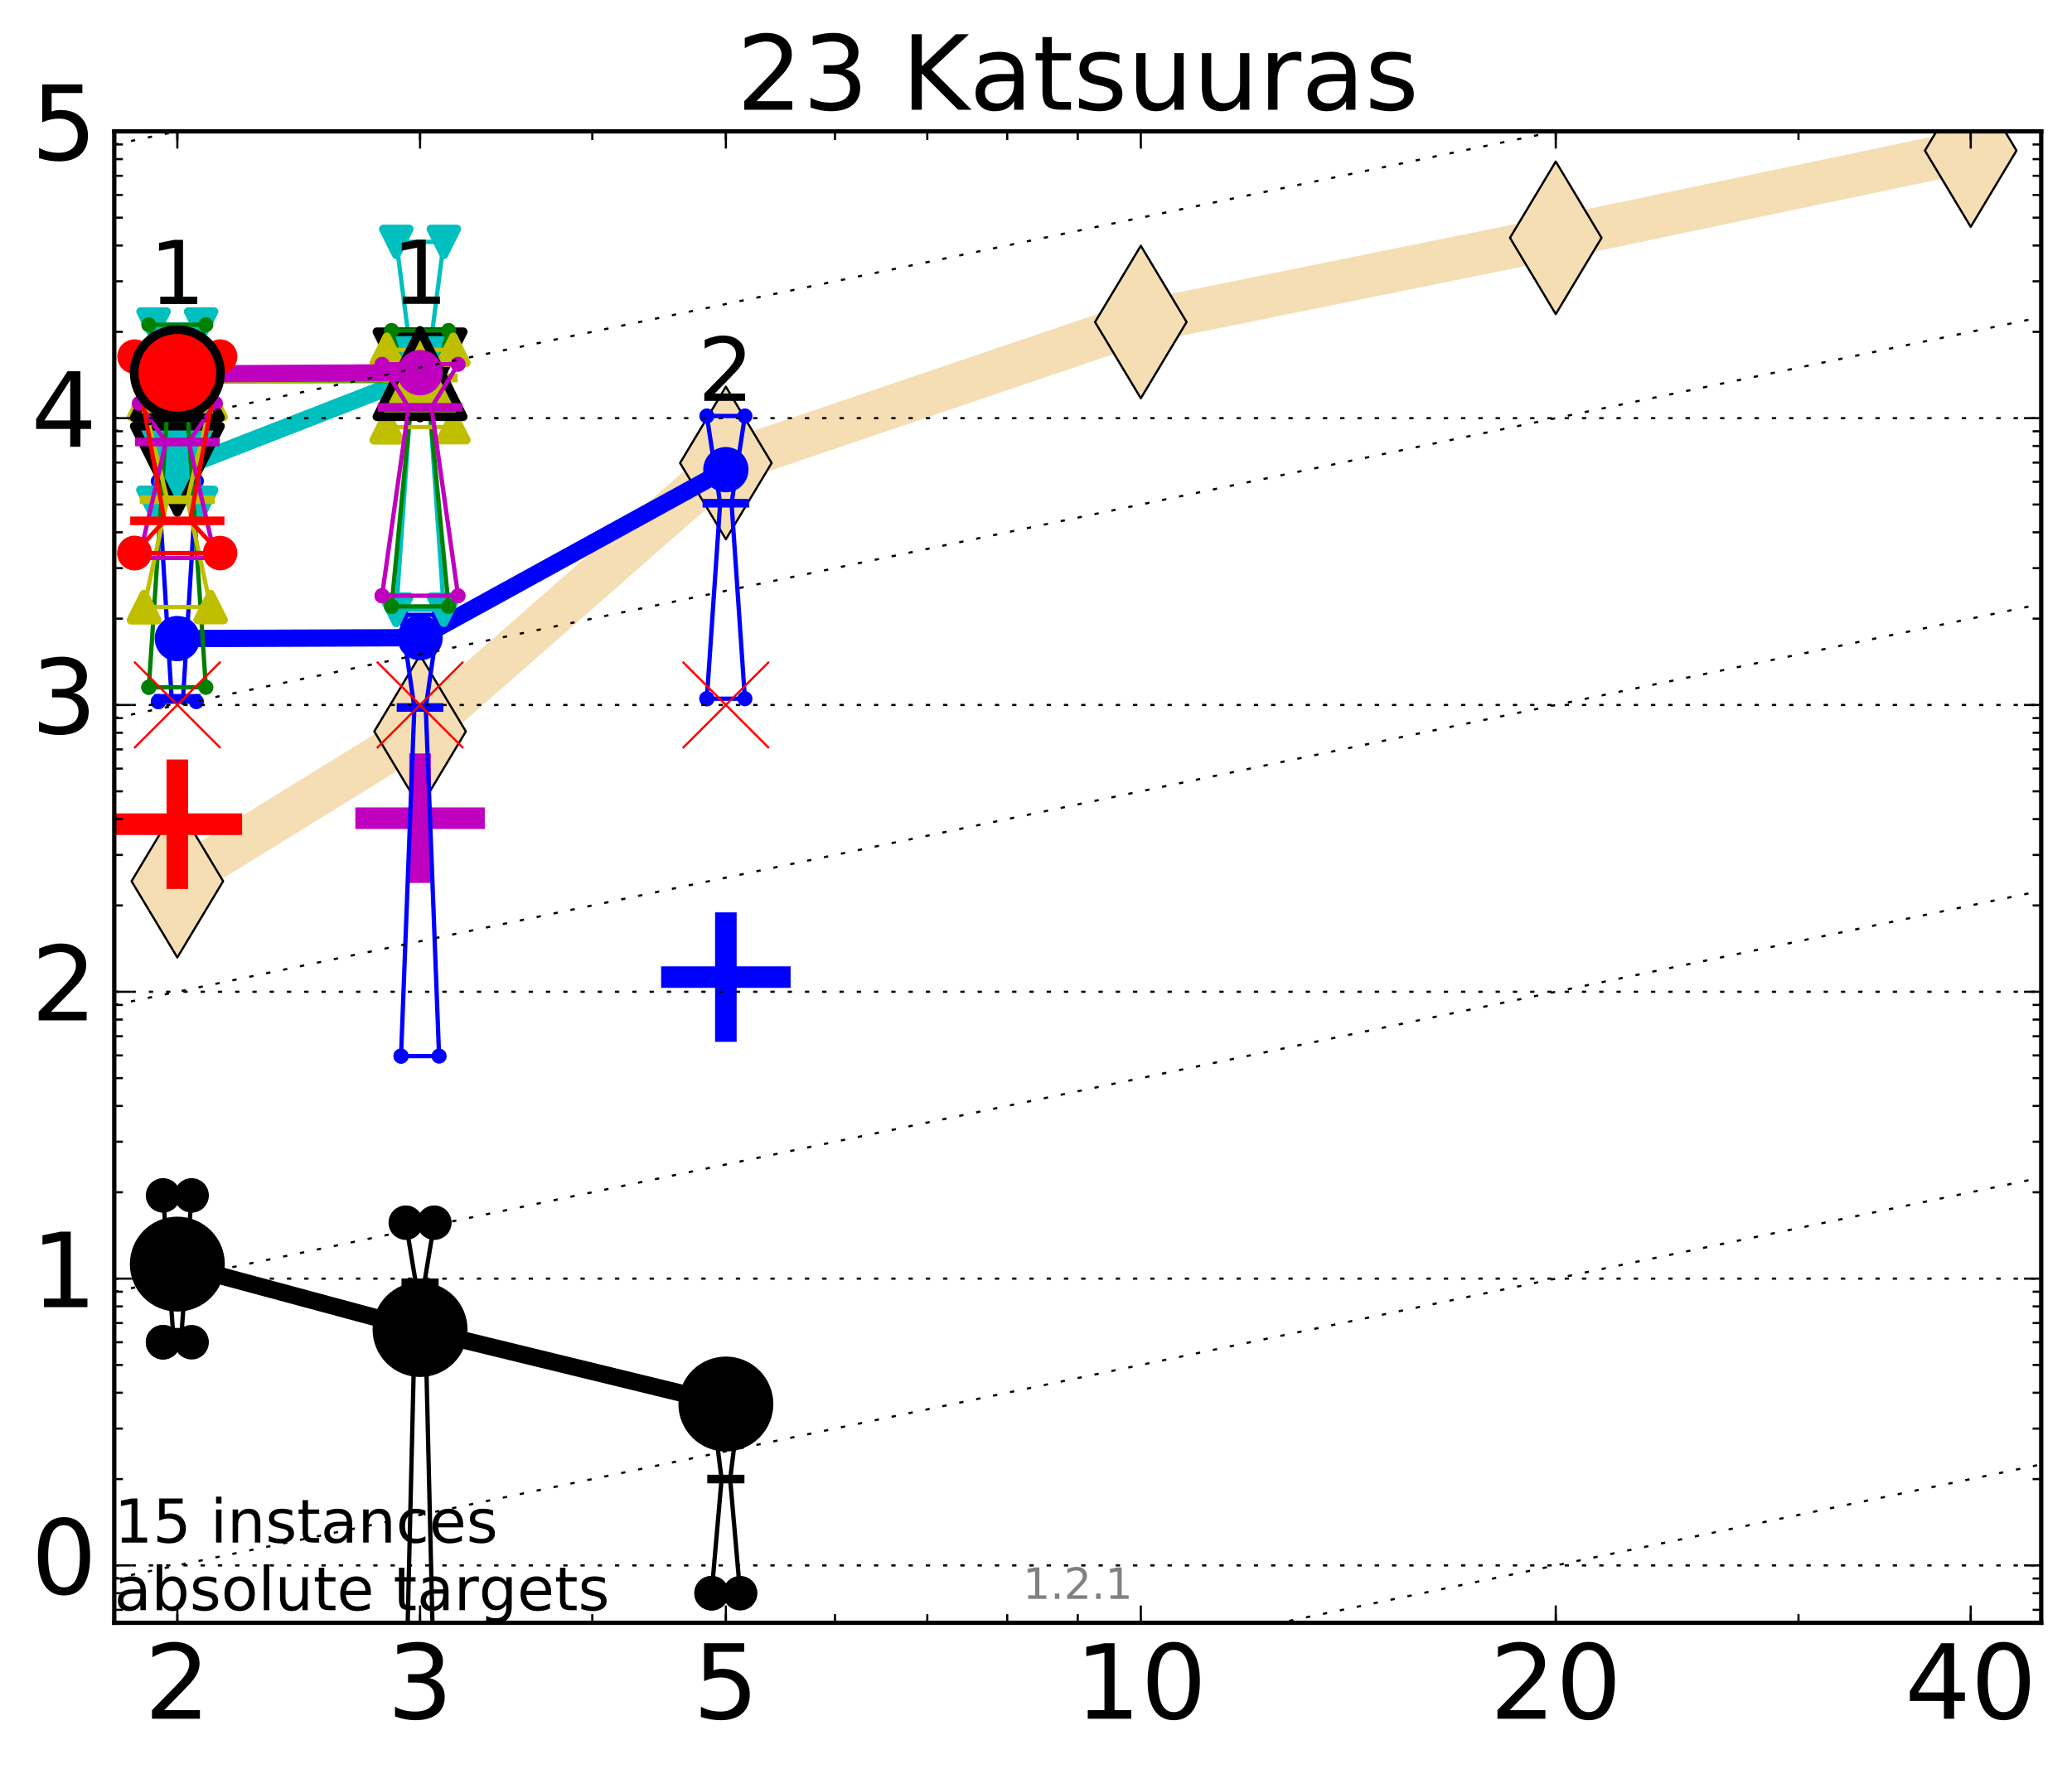 <?xml version="1.0" encoding="utf-8" standalone="no"?>
<!DOCTYPE svg PUBLIC "-//W3C//DTD SVG 1.1//EN"
  "http://www.w3.org/Graphics/SVG/1.1/DTD/svg11.dtd">
<!-- Created with matplotlib (http://matplotlib.org/) -->
<svg height="410pt" version="1.1" viewBox="0 0 480 410" width="480pt" xmlns="http://www.w3.org/2000/svg" xmlns:xlink="http://www.w3.org/1999/xlink">
 <defs>
  <style type="text/css">
*{stroke-linecap:butt;stroke-linejoin:round;stroke-miterlimit:100000;}
  </style>
 </defs>
 <g id="figure_1">
  <g id="patch_1">
   <path d="M 0 410.464 
L 480.07 410.464 
L 480.07 0 
L 0 0 
z
" style="fill:#ffffff;"/>
  </g>
  <g id="axes_1">
   <g id="patch_2">
    <path d="M 26.47 376.036 
L 472.87 376.036 
L 472.87 30.436 
L 26.47 30.436 
z
" style="fill:#ffffff;"/>
   </g>
   <g id="line2d_1">
    <path clip-path="url(#pcb241e2eb2)" d="M 41.082 204.193 
L 97.312 169.488 
L 168.155 107.286 
L 264.282 74.621 
L 360.409 55.111 
L 456.536 34.894 
" style="fill:none;stroke:#f5deb3;stroke-linecap:square;stroke-width:10.0;"/>
    <defs>
     <path d="M -0 17.678 
L 10.607 0 
L 0 -17.678 
L -10.607 -0 
z
" id="m1ff0c93e57" style="stroke:#000000;stroke-linejoin:miter;stroke-width:0.5;"/>
    </defs>
    <g clip-path="url(#pcb241e2eb2)">
     <use style="fill:#f5deb3;stroke:#000000;stroke-linejoin:miter;stroke-width:0.5;" x="41.082" xlink:href="#m1ff0c93e57" y="204.193"/>
     <use style="fill:#f5deb3;stroke:#000000;stroke-linejoin:miter;stroke-width:0.5;" x="97.312" xlink:href="#m1ff0c93e57" y="169.488"/>
     <use style="fill:#f5deb3;stroke:#000000;stroke-linejoin:miter;stroke-width:0.5;" x="168.155" xlink:href="#m1ff0c93e57" y="107.286"/>
     <use style="fill:#f5deb3;stroke:#000000;stroke-linejoin:miter;stroke-width:0.5;" x="264.282" xlink:href="#m1ff0c93e57" y="74.621"/>
     <use style="fill:#f5deb3;stroke:#000000;stroke-linejoin:miter;stroke-width:0.5;" x="360.409" xlink:href="#m1ff0c93e57" y="55.111"/>
     <use style="fill:#f5deb3;stroke:#000000;stroke-linejoin:miter;stroke-width:0.5;" x="456.536" xlink:href="#m1ff0c93e57" y="34.894"/>
    </g>
   </g>
   <g id="line2d_2">
    <defs>
     <path d="M -15 0 
L 15 0 
M 0 15 
L 0 -15 
" id="ma271fe60e9" style="stroke:#ff0000;stroke-width:5.0;"/>
    </defs>
    <g clip-path="url(#pcb241e2eb2)">
     <use style="fill:#ff0000;stroke:#ff0000;stroke-width:5.0;" x="41.082" xlink:href="#ma271fe60e9" y="190.985"/>
    </g>
   </g>
   <g id="line2d_3">
    <defs>
     <path d="M -15 0 
L 15 0 
M 0 15 
L 0 -15 
" id="mfd0c44c4d2" style="stroke:#bf00bf;stroke-width:5.0;"/>
    </defs>
    <g clip-path="url(#pcb241e2eb2)">
     <use style="fill:#bf00bf;stroke:#bf00bf;stroke-width:5.0;" x="97.312" xlink:href="#mfd0c44c4d2" y="189.591"/>
    </g>
   </g>
   <g id="line2d_4">
    <defs>
     <path d="M -15 0 
L 15 0 
M 0 15 
L 0 -15 
" id="m3a687a61c2" style="stroke:#0000ff;stroke-width:5.0;"/>
    </defs>
    <g clip-path="url(#pcb241e2eb2)">
     <use style="fill:#0000ff;stroke:#0000ff;stroke-width:5.0;" x="168.155" xlink:href="#m3a687a61c2" y="226.421"/>
    </g>
   </g>
   <g id="line2d_5">
    <path clip-path="url(#pcb241e2eb2)" d="M 37.777 311.027 
L 40.09 308.716 
L 37.777 277.006 
L 44.386 277.006 
L 42.073 308.716 
L 44.386 311.027 
L 37.777 311.027 
" style="fill:none;stroke:#000000;stroke-linecap:square;"/>
    <defs>
     <path d="M 0 0 
C 0 0 0 0 0 0 
C 0 0 0 0 0 0 
C 0 0 0 0 0 0 
C 0 0 0 0 0 0 
C 0 0 0 0 0 0 
C 0 0 0 0 0 0 
C 0 0 0 0 0 0 
C 0 0 0 0 0 0 
z
" id="mbe61eb9771" style="stroke:#000000;stroke-width:2.0;"/>
    </defs>
    <g clip-path="url(#pcb241e2eb2)">
     <use style="stroke:#000000;stroke-width:2.0;" x="37.777" xlink:href="#mbe61eb9771" y="311.027"/>
     <use style="stroke:#000000;stroke-width:2.0;" x="40.09" xlink:href="#mbe61eb9771" y="308.716"/>
     <use style="stroke:#000000;stroke-width:2.0;" x="37.777" xlink:href="#mbe61eb9771" y="277.006"/>
     <use style="stroke:#000000;stroke-width:2.0;" x="44.386" xlink:href="#mbe61eb9771" y="277.006"/>
     <use style="stroke:#000000;stroke-width:2.0;" x="42.073" xlink:href="#mbe61eb9771" y="308.716"/>
     <use style="stroke:#000000;stroke-width:2.0;" x="44.386" xlink:href="#mbe61eb9771" y="311.027"/>
     <use style="stroke:#000000;stroke-width:2.0;" x="37.777" xlink:href="#mbe61eb9771" y="311.027"/>
    </g>
   </g>
   <g id="line2d_6">
    <path clip-path="url(#pcb241e2eb2)" d="M 37.777 311.027 
L 44.386 311.027 
L 44.386 277.006 
L 37.777 277.006 
L 37.777 311.027 
" style="fill:none;"/>
    <defs>
     <path d="M 0 3 
C 0.796 3 1.559 2.684 2.121 2.121 
C 2.684 1.559 3 0.796 3 0 
C 3 -0.796 2.684 -1.559 2.121 -2.121 
C 1.559 -2.684 0.796 -3 0 -3 
C -0.796 -3 -1.559 -2.684 -2.121 -2.121 
C -2.684 -1.559 -3 -0.796 -3 0 
C -3 0.796 -2.684 1.559 -2.121 2.121 
C -1.559 2.684 -0.796 3 0 3 
z
" id="mad4c2d2b10" style="stroke:#000000;stroke-width:2.0;"/>
    </defs>
    <g clip-path="url(#pcb241e2eb2)">
     <use style="stroke:#000000;stroke-width:2.0;" x="37.777" xlink:href="#mad4c2d2b10" y="311.027"/>
     <use style="stroke:#000000;stroke-width:2.0;" x="44.386" xlink:href="#mad4c2d2b10" y="311.027"/>
     <use style="stroke:#000000;stroke-width:2.0;" x="44.386" xlink:href="#mad4c2d2b10" y="277.006"/>
     <use style="stroke:#000000;stroke-width:2.0;" x="37.777" xlink:href="#mad4c2d2b10" y="277.006"/>
     <use style="stroke:#000000;stroke-width:2.0;" x="37.777" xlink:href="#mad4c2d2b10" y="311.027"/>
    </g>
   </g>
   <g id="line2d_7">
    <path clip-path="url(#pcb241e2eb2)" d="M 37.777 308.716 
L 44.386 308.716 
" style="fill:none;stroke:#000000;stroke-linecap:square;stroke-width:2.0;"/>
    <g clip-path="url(#pcb241e2eb2)">
     <use style="stroke:#000000;stroke-width:2.0;" x="37.777" xlink:href="#mbe61eb9771" y="308.716"/>
     <use style="stroke:#000000;stroke-width:2.0;" x="44.386" xlink:href="#mbe61eb9771" y="308.716"/>
    </g>
   </g>
   <g id="line2d_8">
    <path clip-path="url(#pcb241e2eb2)" d="M 94.008 394.454 
L 96.321 297.261 
L 94.008 283.324 
L 100.617 283.324 
L 98.304 297.261 
L 100.617 394.454 
L 94.008 394.454 
" style="fill:none;stroke:#000000;stroke-linecap:square;"/>
    <g clip-path="url(#pcb241e2eb2)">
     <use style="stroke:#000000;stroke-width:2.0;" x="94.008" xlink:href="#mbe61eb9771" y="394.454"/>
     <use style="stroke:#000000;stroke-width:2.0;" x="96.321" xlink:href="#mbe61eb9771" y="297.261"/>
     <use style="stroke:#000000;stroke-width:2.0;" x="94.008" xlink:href="#mbe61eb9771" y="283.324"/>
     <use style="stroke:#000000;stroke-width:2.0;" x="100.617" xlink:href="#mbe61eb9771" y="283.324"/>
     <use style="stroke:#000000;stroke-width:2.0;" x="98.304" xlink:href="#mbe61eb9771" y="297.261"/>
     <use style="stroke:#000000;stroke-width:2.0;" x="100.617" xlink:href="#mbe61eb9771" y="394.454"/>
     <use style="stroke:#000000;stroke-width:2.0;" x="94.008" xlink:href="#mbe61eb9771" y="394.454"/>
    </g>
   </g>
   <g id="line2d_9">
    <path clip-path="url(#pcb241e2eb2)" d="M 94.008 394.454 
L 100.617 394.454 
L 100.617 283.324 
L 94.008 283.324 
L 94.008 394.454 
" style="fill:none;"/>
    <g clip-path="url(#pcb241e2eb2)">
     <use style="stroke:#000000;stroke-width:2.0;" x="94.008" xlink:href="#mad4c2d2b10" y="394.454"/>
     <use style="stroke:#000000;stroke-width:2.0;" x="100.617" xlink:href="#mad4c2d2b10" y="394.454"/>
     <use style="stroke:#000000;stroke-width:2.0;" x="100.617" xlink:href="#mad4c2d2b10" y="283.324"/>
     <use style="stroke:#000000;stroke-width:2.0;" x="94.008" xlink:href="#mad4c2d2b10" y="283.324"/>
     <use style="stroke:#000000;stroke-width:2.0;" x="94.008" xlink:href="#mad4c2d2b10" y="394.454"/>
    </g>
   </g>
   <g id="line2d_10">
    <path clip-path="url(#pcb241e2eb2)" d="M 94.008 297.261 
L 100.617 297.261 
" style="fill:none;stroke:#000000;stroke-linecap:square;stroke-width:2.0;"/>
    <g clip-path="url(#pcb241e2eb2)">
     <use style="stroke:#000000;stroke-width:2.0;" x="94.008" xlink:href="#mbe61eb9771" y="297.261"/>
     <use style="stroke:#000000;stroke-width:2.0;" x="100.617" xlink:href="#mbe61eb9771" y="297.261"/>
    </g>
   </g>
   <g id="line2d_11">
    <path clip-path="url(#pcb241e2eb2)" d="M 164.85 369.185 
L 167.163 342.737 
L 164.85 324.211 
L 171.459 324.211 
L 169.146 342.737 
L 171.459 369.185 
L 164.85 369.185 
" style="fill:none;stroke:#000000;stroke-linecap:square;"/>
    <g clip-path="url(#pcb241e2eb2)">
     <use style="stroke:#000000;stroke-width:2.0;" x="164.85" xlink:href="#mbe61eb9771" y="369.185"/>
     <use style="stroke:#000000;stroke-width:2.0;" x="167.163" xlink:href="#mbe61eb9771" y="342.737"/>
     <use style="stroke:#000000;stroke-width:2.0;" x="164.85" xlink:href="#mbe61eb9771" y="324.211"/>
     <use style="stroke:#000000;stroke-width:2.0;" x="171.459" xlink:href="#mbe61eb9771" y="324.211"/>
     <use style="stroke:#000000;stroke-width:2.0;" x="169.146" xlink:href="#mbe61eb9771" y="342.737"/>
     <use style="stroke:#000000;stroke-width:2.0;" x="171.459" xlink:href="#mbe61eb9771" y="369.185"/>
     <use style="stroke:#000000;stroke-width:2.0;" x="164.85" xlink:href="#mbe61eb9771" y="369.185"/>
    </g>
   </g>
   <g id="line2d_12">
    <path clip-path="url(#pcb241e2eb2)" d="M 164.85 369.185 
L 171.459 369.185 
L 171.459 324.211 
L 164.85 324.211 
L 164.85 369.185 
" style="fill:none;"/>
    <g clip-path="url(#pcb241e2eb2)">
     <use style="stroke:#000000;stroke-width:2.0;" x="164.85" xlink:href="#mad4c2d2b10" y="369.185"/>
     <use style="stroke:#000000;stroke-width:2.0;" x="171.459" xlink:href="#mad4c2d2b10" y="369.185"/>
     <use style="stroke:#000000;stroke-width:2.0;" x="171.459" xlink:href="#mad4c2d2b10" y="324.211"/>
     <use style="stroke:#000000;stroke-width:2.0;" x="164.85" xlink:href="#mad4c2d2b10" y="324.211"/>
     <use style="stroke:#000000;stroke-width:2.0;" x="164.85" xlink:href="#mad4c2d2b10" y="369.185"/>
    </g>
   </g>
   <g id="line2d_13">
    <path clip-path="url(#pcb241e2eb2)" d="M 164.85 342.737 
L 171.459 342.737 
" style="fill:none;stroke:#000000;stroke-linecap:square;stroke-width:2.0;"/>
    <g clip-path="url(#pcb241e2eb2)">
     <use style="stroke:#000000;stroke-width:2.0;" x="164.85" xlink:href="#mbe61eb9771" y="342.737"/>
     <use style="stroke:#000000;stroke-width:2.0;" x="171.459" xlink:href="#mbe61eb9771" y="342.737"/>
    </g>
   </g>
   <g id="line2d_14">
    <path clip-path="url(#pcb241e2eb2)" d="M 41.082 292.926 
L 97.312 308.082 
" style="fill:none;stroke:#000000;stroke-linecap:square;stroke-width:4.0;"/>
    <g clip-path="url(#pcb241e2eb2)">
     <use style="stroke:#000000;stroke-width:2.0;" x="41.082" xlink:href="#mbe61eb9771" y="292.926"/>
     <use style="stroke:#000000;stroke-width:2.0;" x="97.312" xlink:href="#mbe61eb9771" y="308.082"/>
    </g>
   </g>
   <g id="line2d_15">
    <path clip-path="url(#pcb241e2eb2)" d="M 97.312 308.082 
L 168.155 325.347 
" style="fill:none;stroke:#000000;stroke-linecap:square;stroke-width:4.0;"/>
    <g clip-path="url(#pcb241e2eb2)">
     <use style="stroke:#000000;stroke-width:2.0;" x="97.312" xlink:href="#mbe61eb9771" y="308.082"/>
     <use style="stroke:#000000;stroke-width:2.0;" x="168.155" xlink:href="#mbe61eb9771" y="325.347"/>
    </g>
   </g>
   <g id="line2d_16">
    <path clip-path="url(#pcb241e2eb2)" d="M 41.082 292.926 
L 97.312 308.082 
L 168.155 325.347 
" style="fill:none;"/>
    <defs>
     <path d="M 0 10 
C 2.652 10 5.196 8.946 7.071 7.071 
C 8.946 5.196 10 2.652 10 0 
C 10 -2.652 8.946 -5.196 7.071 -7.071 
C 5.196 -8.946 2.652 -10 0 -10 
C -2.652 -10 -5.196 -8.946 -7.071 -7.071 
C -8.946 -5.196 -10 -2.652 -10 0 
C -10 2.652 -8.946 5.196 -7.071 7.071 
C -5.196 8.946 -2.652 10 0 10 
z
" id="ma748d941fb" style="stroke:#000000;stroke-width:2.0;"/>
    </defs>
    <g clip-path="url(#pcb241e2eb2)">
     <use style="stroke:#000000;stroke-width:2.0;" x="41.082" xlink:href="#ma748d941fb" y="292.926"/>
     <use style="stroke:#000000;stroke-width:2.0;" x="97.312" xlink:href="#ma748d941fb" y="308.082"/>
     <use style="stroke:#000000;stroke-width:2.0;" x="168.155" xlink:href="#ma748d941fb" y="325.347"/>
    </g>
   </g>
   <g id="line2d_17">
    <path clip-path="url(#pcb241e2eb2)" d="M 36.676 162.59 
L 39.76 161.814 
L 36.676 111.498 
L 45.488 111.498 
L 42.403 161.814 
L 45.488 162.59 
L 36.676 162.59 
" style="fill:none;stroke:#0000ff;stroke-linecap:square;"/>
    <defs>
     <path d="M 0 0 
C 0 0 0 0 0 0 
C 0 0 0 0 0 0 
C 0 0 0 0 0 0 
C 0 0 0 0 0 0 
C 0 0 0 0 0 0 
C 0 0 0 0 0 0 
C 0 0 0 0 0 0 
C 0 0 0 0 0 0 
z
" id="m6c31a8daaa" style="stroke:#0000ff;stroke-width:0.5;"/>
    </defs>
    <g clip-path="url(#pcb241e2eb2)">
     <use style="fill:#0000ff;stroke:#0000ff;stroke-width:0.5;" x="36.676" xlink:href="#m6c31a8daaa" y="162.59"/>
     <use style="fill:#0000ff;stroke:#0000ff;stroke-width:0.5;" x="39.76" xlink:href="#m6c31a8daaa" y="161.814"/>
     <use style="fill:#0000ff;stroke:#0000ff;stroke-width:0.5;" x="36.676" xlink:href="#m6c31a8daaa" y="111.498"/>
     <use style="fill:#0000ff;stroke:#0000ff;stroke-width:0.5;" x="45.488" xlink:href="#m6c31a8daaa" y="111.498"/>
     <use style="fill:#0000ff;stroke:#0000ff;stroke-width:0.5;" x="42.403" xlink:href="#m6c31a8daaa" y="161.814"/>
     <use style="fill:#0000ff;stroke:#0000ff;stroke-width:0.5;" x="45.488" xlink:href="#m6c31a8daaa" y="162.59"/>
     <use style="fill:#0000ff;stroke:#0000ff;stroke-width:0.5;" x="36.676" xlink:href="#m6c31a8daaa" y="162.59"/>
    </g>
   </g>
   <g id="line2d_18">
    <path clip-path="url(#pcb241e2eb2)" d="M 36.676 162.59 
L 45.488 162.59 
L 45.488 111.498 
L 36.676 111.498 
L 36.676 162.59 
" style="fill:none;"/>
    <defs>
     <path d="M 0 1.5 
C 0.398 1.5 0.779 1.342 1.061 1.061 
C 1.342 0.779 1.5 0.398 1.5 0 
C 1.5 -0.398 1.342 -0.779 1.061 -1.061 
C 0.779 -1.342 0.398 -1.5 0 -1.5 
C -0.398 -1.5 -0.779 -1.342 -1.061 -1.061 
C -1.342 -0.779 -1.5 -0.398 -1.5 0 
C -1.5 0.398 -1.342 0.779 -1.061 1.061 
C -0.779 1.342 -0.398 1.5 0 1.5 
z
" id="mab6af10813" style="stroke:#0000ff;stroke-width:0.5;"/>
    </defs>
    <g clip-path="url(#pcb241e2eb2)">
     <use style="fill:#0000ff;stroke:#0000ff;stroke-width:0.5;" x="36.676" xlink:href="#mab6af10813" y="162.59"/>
     <use style="fill:#0000ff;stroke:#0000ff;stroke-width:0.5;" x="45.488" xlink:href="#mab6af10813" y="162.59"/>
     <use style="fill:#0000ff;stroke:#0000ff;stroke-width:0.5;" x="45.488" xlink:href="#mab6af10813" y="111.498"/>
     <use style="fill:#0000ff;stroke:#0000ff;stroke-width:0.5;" x="36.676" xlink:href="#mab6af10813" y="111.498"/>
     <use style="fill:#0000ff;stroke:#0000ff;stroke-width:0.5;" x="36.676" xlink:href="#mab6af10813" y="162.59"/>
    </g>
   </g>
   <g id="line2d_19">
    <path clip-path="url(#pcb241e2eb2)" d="M 36.676 161.814 
L 45.488 161.814 
" style="fill:none;stroke:#0000ff;stroke-linecap:square;stroke-width:2.0;"/>
    <g clip-path="url(#pcb241e2eb2)">
     <use style="fill:#0000ff;stroke:#0000ff;stroke-width:0.5;" x="36.676" xlink:href="#m6c31a8daaa" y="161.814"/>
     <use style="fill:#0000ff;stroke:#0000ff;stroke-width:0.5;" x="45.488" xlink:href="#m6c31a8daaa" y="161.814"/>
    </g>
   </g>
   <g id="line2d_20">
    <path clip-path="url(#pcb241e2eb2)" d="M 92.906 244.726 
L 95.991 163.942 
L 92.906 142.495 
L 101.718 142.495 
L 98.634 163.942 
L 101.718 244.726 
L 92.906 244.726 
" style="fill:none;stroke:#0000ff;stroke-linecap:square;"/>
    <g clip-path="url(#pcb241e2eb2)">
     <use style="fill:#0000ff;stroke:#0000ff;stroke-width:0.5;" x="92.906" xlink:href="#m6c31a8daaa" y="244.726"/>
     <use style="fill:#0000ff;stroke:#0000ff;stroke-width:0.5;" x="95.991" xlink:href="#m6c31a8daaa" y="163.942"/>
     <use style="fill:#0000ff;stroke:#0000ff;stroke-width:0.5;" x="92.906" xlink:href="#m6c31a8daaa" y="142.495"/>
     <use style="fill:#0000ff;stroke:#0000ff;stroke-width:0.5;" x="101.718" xlink:href="#m6c31a8daaa" y="142.495"/>
     <use style="fill:#0000ff;stroke:#0000ff;stroke-width:0.5;" x="98.634" xlink:href="#m6c31a8daaa" y="163.942"/>
     <use style="fill:#0000ff;stroke:#0000ff;stroke-width:0.5;" x="101.718" xlink:href="#m6c31a8daaa" y="244.726"/>
     <use style="fill:#0000ff;stroke:#0000ff;stroke-width:0.5;" x="92.906" xlink:href="#m6c31a8daaa" y="244.726"/>
    </g>
   </g>
   <g id="line2d_21">
    <path clip-path="url(#pcb241e2eb2)" d="M 92.906 244.726 
L 101.718 244.726 
L 101.718 142.495 
L 92.906 142.495 
L 92.906 244.726 
" style="fill:none;"/>
    <g clip-path="url(#pcb241e2eb2)">
     <use style="fill:#0000ff;stroke:#0000ff;stroke-width:0.5;" x="92.906" xlink:href="#mab6af10813" y="244.726"/>
     <use style="fill:#0000ff;stroke:#0000ff;stroke-width:0.5;" x="101.718" xlink:href="#mab6af10813" y="244.726"/>
     <use style="fill:#0000ff;stroke:#0000ff;stroke-width:0.5;" x="101.718" xlink:href="#mab6af10813" y="142.495"/>
     <use style="fill:#0000ff;stroke:#0000ff;stroke-width:0.5;" x="92.906" xlink:href="#mab6af10813" y="142.495"/>
     <use style="fill:#0000ff;stroke:#0000ff;stroke-width:0.5;" x="92.906" xlink:href="#mab6af10813" y="244.726"/>
    </g>
   </g>
   <g id="line2d_22">
    <path clip-path="url(#pcb241e2eb2)" d="M 92.906 163.942 
L 101.718 163.942 
" style="fill:none;stroke:#0000ff;stroke-linecap:square;stroke-width:2.0;"/>
    <g clip-path="url(#pcb241e2eb2)">
     <use style="fill:#0000ff;stroke:#0000ff;stroke-width:0.5;" x="92.906" xlink:href="#m6c31a8daaa" y="163.942"/>
     <use style="fill:#0000ff;stroke:#0000ff;stroke-width:0.5;" x="101.718" xlink:href="#m6c31a8daaa" y="163.942"/>
    </g>
   </g>
   <g id="line2d_23">
    <path clip-path="url(#pcb241e2eb2)" d="M 163.749 161.907 
L 166.833 116.604 
L 163.749 96.395 
L 172.561 96.395 
L 169.476 116.604 
L 172.561 161.907 
L 163.749 161.907 
" style="fill:none;stroke:#0000ff;stroke-linecap:square;"/>
    <g clip-path="url(#pcb241e2eb2)">
     <use style="fill:#0000ff;stroke:#0000ff;stroke-width:0.5;" x="163.749" xlink:href="#m6c31a8daaa" y="161.907"/>
     <use style="fill:#0000ff;stroke:#0000ff;stroke-width:0.5;" x="166.833" xlink:href="#m6c31a8daaa" y="116.604"/>
     <use style="fill:#0000ff;stroke:#0000ff;stroke-width:0.5;" x="163.749" xlink:href="#m6c31a8daaa" y="96.395"/>
     <use style="fill:#0000ff;stroke:#0000ff;stroke-width:0.5;" x="172.561" xlink:href="#m6c31a8daaa" y="96.395"/>
     <use style="fill:#0000ff;stroke:#0000ff;stroke-width:0.5;" x="169.476" xlink:href="#m6c31a8daaa" y="116.604"/>
     <use style="fill:#0000ff;stroke:#0000ff;stroke-width:0.5;" x="172.561" xlink:href="#m6c31a8daaa" y="161.907"/>
     <use style="fill:#0000ff;stroke:#0000ff;stroke-width:0.5;" x="163.749" xlink:href="#m6c31a8daaa" y="161.907"/>
    </g>
   </g>
   <g id="line2d_24">
    <path clip-path="url(#pcb241e2eb2)" d="M 163.749 161.907 
L 172.561 161.907 
L 172.561 96.395 
L 163.749 96.395 
L 163.749 161.907 
" style="fill:none;"/>
    <g clip-path="url(#pcb241e2eb2)">
     <use style="fill:#0000ff;stroke:#0000ff;stroke-width:0.5;" x="163.749" xlink:href="#mab6af10813" y="161.907"/>
     <use style="fill:#0000ff;stroke:#0000ff;stroke-width:0.5;" x="172.561" xlink:href="#mab6af10813" y="161.907"/>
     <use style="fill:#0000ff;stroke:#0000ff;stroke-width:0.5;" x="172.561" xlink:href="#mab6af10813" y="96.395"/>
     <use style="fill:#0000ff;stroke:#0000ff;stroke-width:0.5;" x="163.749" xlink:href="#mab6af10813" y="96.395"/>
     <use style="fill:#0000ff;stroke:#0000ff;stroke-width:0.5;" x="163.749" xlink:href="#mab6af10813" y="161.907"/>
    </g>
   </g>
   <g id="line2d_25">
    <path clip-path="url(#pcb241e2eb2)" d="M 163.749 116.604 
L 172.561 116.604 
" style="fill:none;stroke:#0000ff;stroke-linecap:square;stroke-width:2.0;"/>
    <g clip-path="url(#pcb241e2eb2)">
     <use style="fill:#0000ff;stroke:#0000ff;stroke-width:0.5;" x="163.749" xlink:href="#m6c31a8daaa" y="116.604"/>
     <use style="fill:#0000ff;stroke:#0000ff;stroke-width:0.5;" x="172.561" xlink:href="#m6c31a8daaa" y="116.604"/>
    </g>
   </g>
   <g id="line2d_26">
    <path clip-path="url(#pcb241e2eb2)" d="M 41.082 147.974 
L 97.312 147.764 
" style="fill:none;stroke:#0000ff;stroke-linecap:square;stroke-width:4.0;"/>
    <g clip-path="url(#pcb241e2eb2)">
     <use style="fill:#0000ff;stroke:#0000ff;stroke-width:0.5;" x="41.082" xlink:href="#m6c31a8daaa" y="147.974"/>
     <use style="fill:#0000ff;stroke:#0000ff;stroke-width:0.5;" x="97.312" xlink:href="#m6c31a8daaa" y="147.764"/>
    </g>
   </g>
   <g id="line2d_27">
    <path clip-path="url(#pcb241e2eb2)" d="M 97.312 147.764 
L 168.155 108.831 
" style="fill:none;stroke:#0000ff;stroke-linecap:square;stroke-width:4.0;"/>
    <g clip-path="url(#pcb241e2eb2)">
     <use style="fill:#0000ff;stroke:#0000ff;stroke-width:0.5;" x="97.312" xlink:href="#m6c31a8daaa" y="147.764"/>
     <use style="fill:#0000ff;stroke:#0000ff;stroke-width:0.5;" x="168.155" xlink:href="#m6c31a8daaa" y="108.831"/>
    </g>
   </g>
   <g id="line2d_28">
    <path clip-path="url(#pcb241e2eb2)" d="M 41.082 147.974 
L 97.312 147.764 
L 168.155 108.831 
" style="fill:none;"/>
    <defs>
     <path d="M 0 5 
C 1.326 5 2.598 4.473 3.536 3.536 
C 4.473 2.598 5 1.326 5 0 
C 5 -1.326 4.473 -2.598 3.536 -3.536 
C 2.598 -4.473 1.326 -5 0 -5 
C -1.326 -5 -2.598 -4.473 -3.536 -3.536 
C -4.473 -2.598 -5 -1.326 -5 0 
C -5 1.326 -4.473 2.598 -3.536 3.536 
C -2.598 4.473 -1.326 5 0 5 
z
" id="m846f87fea4" style="stroke:#0000ff;stroke-width:0.5;"/>
    </defs>
    <g clip-path="url(#pcb241e2eb2)">
     <use style="fill:#0000ff;stroke:#0000ff;stroke-width:0.5;" x="41.082" xlink:href="#m846f87fea4" y="147.974"/>
     <use style="fill:#0000ff;stroke:#0000ff;stroke-width:0.5;" x="97.312" xlink:href="#m846f87fea4" y="147.764"/>
     <use style="fill:#0000ff;stroke:#0000ff;stroke-width:0.5;" x="168.155" xlink:href="#m846f87fea4" y="108.831"/>
    </g>
   </g>
   <g id="line2d_29">
    <path clip-path="url(#pcb241e2eb2)" d="M 35.574 116.529 
L 39.429 85.059 
L 35.574 75.204 
L 46.589 75.204 
L 42.734 85.059 
L 46.589 116.529 
L 35.574 116.529 
" style="fill:none;stroke:#00bfbf;stroke-linecap:square;"/>
    <defs>
     <path d="M 0 0 
L 0 0 
L 0 0 
z
" id="m0b926fd963" style="stroke:#00bfbf;stroke-linejoin:miter;stroke-width:2.0;"/>
    </defs>
    <g clip-path="url(#pcb241e2eb2)">
     <use style="fill:#00bfbf;stroke:#00bfbf;stroke-linejoin:miter;stroke-width:2.0;" x="35.574" xlink:href="#m0b926fd963" y="116.529"/>
     <use style="fill:#00bfbf;stroke:#00bfbf;stroke-linejoin:miter;stroke-width:2.0;" x="39.429" xlink:href="#m0b926fd963" y="85.059"/>
     <use style="fill:#00bfbf;stroke:#00bfbf;stroke-linejoin:miter;stroke-width:2.0;" x="35.574" xlink:href="#m0b926fd963" y="75.204"/>
     <use style="fill:#00bfbf;stroke:#00bfbf;stroke-linejoin:miter;stroke-width:2.0;" x="46.589" xlink:href="#m0b926fd963" y="75.204"/>
     <use style="fill:#00bfbf;stroke:#00bfbf;stroke-linejoin:miter;stroke-width:2.0;" x="42.734" xlink:href="#m0b926fd963" y="85.059"/>
     <use style="fill:#00bfbf;stroke:#00bfbf;stroke-linejoin:miter;stroke-width:2.0;" x="46.589" xlink:href="#m0b926fd963" y="116.529"/>
     <use style="fill:#00bfbf;stroke:#00bfbf;stroke-linejoin:miter;stroke-width:2.0;" x="35.574" xlink:href="#m0b926fd963" y="116.529"/>
    </g>
   </g>
   <g id="line2d_30">
    <path clip-path="url(#pcb241e2eb2)" d="M 35.574 116.529 
L 46.589 116.529 
L 46.589 75.204 
L 35.574 75.204 
L 35.574 116.529 
" style="fill:none;"/>
    <defs>
     <path d="M -0 3 
L 3 -3 
L -3 -3 
z
" id="mb7af3f6410" style="stroke:#00bfbf;stroke-linejoin:miter;stroke-width:2.0;"/>
    </defs>
    <g clip-path="url(#pcb241e2eb2)">
     <use style="fill:#00bfbf;stroke:#00bfbf;stroke-linejoin:miter;stroke-width:2.0;" x="35.574" xlink:href="#mb7af3f6410" y="116.529"/>
     <use style="fill:#00bfbf;stroke:#00bfbf;stroke-linejoin:miter;stroke-width:2.0;" x="46.589" xlink:href="#mb7af3f6410" y="116.529"/>
     <use style="fill:#00bfbf;stroke:#00bfbf;stroke-linejoin:miter;stroke-width:2.0;" x="46.589" xlink:href="#mb7af3f6410" y="75.204"/>
     <use style="fill:#00bfbf;stroke:#00bfbf;stroke-linejoin:miter;stroke-width:2.0;" x="35.574" xlink:href="#mb7af3f6410" y="75.204"/>
     <use style="fill:#00bfbf;stroke:#00bfbf;stroke-linejoin:miter;stroke-width:2.0;" x="35.574" xlink:href="#mb7af3f6410" y="116.529"/>
    </g>
   </g>
   <g id="line2d_31">
    <path clip-path="url(#pcb241e2eb2)" d="M 35.574 85.059 
L 46.589 85.059 
" style="fill:none;stroke:#00bfbf;stroke-linecap:square;stroke-width:2.0;"/>
    <g clip-path="url(#pcb241e2eb2)">
     <use style="fill:#00bfbf;stroke:#00bfbf;stroke-linejoin:miter;stroke-width:2.0;" x="35.574" xlink:href="#m0b926fd963" y="85.059"/>
     <use style="fill:#00bfbf;stroke:#00bfbf;stroke-linejoin:miter;stroke-width:2.0;" x="46.589" xlink:href="#m0b926fd963" y="85.059"/>
    </g>
   </g>
   <g id="line2d_32">
    <path clip-path="url(#pcb241e2eb2)" d="M 91.805 141.296 
L 95.66 85.872 
L 91.805 56.058 
L 102.82 56.058 
L 98.965 85.872 
L 102.82 141.296 
L 91.805 141.296 
" style="fill:none;stroke:#00bfbf;stroke-linecap:square;"/>
    <g clip-path="url(#pcb241e2eb2)">
     <use style="fill:#00bfbf;stroke:#00bfbf;stroke-linejoin:miter;stroke-width:2.0;" x="91.805" xlink:href="#m0b926fd963" y="141.296"/>
     <use style="fill:#00bfbf;stroke:#00bfbf;stroke-linejoin:miter;stroke-width:2.0;" x="95.66" xlink:href="#m0b926fd963" y="85.872"/>
     <use style="fill:#00bfbf;stroke:#00bfbf;stroke-linejoin:miter;stroke-width:2.0;" x="91.805" xlink:href="#m0b926fd963" y="56.058"/>
     <use style="fill:#00bfbf;stroke:#00bfbf;stroke-linejoin:miter;stroke-width:2.0;" x="102.82" xlink:href="#m0b926fd963" y="56.058"/>
     <use style="fill:#00bfbf;stroke:#00bfbf;stroke-linejoin:miter;stroke-width:2.0;" x="98.965" xlink:href="#m0b926fd963" y="85.872"/>
     <use style="fill:#00bfbf;stroke:#00bfbf;stroke-linejoin:miter;stroke-width:2.0;" x="102.82" xlink:href="#m0b926fd963" y="141.296"/>
     <use style="fill:#00bfbf;stroke:#00bfbf;stroke-linejoin:miter;stroke-width:2.0;" x="91.805" xlink:href="#m0b926fd963" y="141.296"/>
    </g>
   </g>
   <g id="line2d_33">
    <path clip-path="url(#pcb241e2eb2)" d="M 91.805 141.296 
L 102.82 141.296 
L 102.82 56.058 
L 91.805 56.058 
L 91.805 141.296 
" style="fill:none;"/>
    <g clip-path="url(#pcb241e2eb2)">
     <use style="fill:#00bfbf;stroke:#00bfbf;stroke-linejoin:miter;stroke-width:2.0;" x="91.805" xlink:href="#mb7af3f6410" y="141.296"/>
     <use style="fill:#00bfbf;stroke:#00bfbf;stroke-linejoin:miter;stroke-width:2.0;" x="102.82" xlink:href="#mb7af3f6410" y="141.296"/>
     <use style="fill:#00bfbf;stroke:#00bfbf;stroke-linejoin:miter;stroke-width:2.0;" x="102.82" xlink:href="#mb7af3f6410" y="56.058"/>
     <use style="fill:#00bfbf;stroke:#00bfbf;stroke-linejoin:miter;stroke-width:2.0;" x="91.805" xlink:href="#mb7af3f6410" y="56.058"/>
     <use style="fill:#00bfbf;stroke:#00bfbf;stroke-linejoin:miter;stroke-width:2.0;" x="91.805" xlink:href="#mb7af3f6410" y="141.296"/>
    </g>
   </g>
   <g id="line2d_34">
    <path clip-path="url(#pcb241e2eb2)" d="M 91.805 85.872 
L 102.82 85.872 
" style="fill:none;stroke:#00bfbf;stroke-linecap:square;stroke-width:2.0;"/>
    <g clip-path="url(#pcb241e2eb2)">
     <use style="fill:#00bfbf;stroke:#00bfbf;stroke-linejoin:miter;stroke-width:2.0;" x="91.805" xlink:href="#m0b926fd963" y="85.872"/>
     <use style="fill:#00bfbf;stroke:#00bfbf;stroke-linejoin:miter;stroke-width:2.0;" x="102.82" xlink:href="#m0b926fd963" y="85.872"/>
    </g>
   </g>
   <g id="line2d_35">
    <path clip-path="url(#pcb241e2eb2)" d="M 41.082 108.755 
L 97.312 86.875 
" style="fill:none;stroke:#00bfbf;stroke-linecap:square;stroke-width:4.0;"/>
    <defs>
     <path d="M 0 0 
L 0 0 
L 0 0 
z
" id="m8dd84b8a4e" style="stroke:#000000;stroke-linejoin:miter;stroke-width:2.0;"/>
    </defs>
    <g clip-path="url(#pcb241e2eb2)">
     <use style="fill:#00bfbf;stroke:#000000;stroke-linejoin:miter;stroke-width:2.0;" x="41.082" xlink:href="#m8dd84b8a4e" y="108.755"/>
     <use style="fill:#00bfbf;stroke:#000000;stroke-linejoin:miter;stroke-width:2.0;" x="97.312" xlink:href="#m8dd84b8a4e" y="86.875"/>
    </g>
   </g>
   <g id="line2d_36">
    <path clip-path="url(#pcb241e2eb2)" d="M 41.082 108.755 
L 97.312 86.875 
" style="fill:none;"/>
    <defs>
     <path d="M -0 10 
L 10 -10 
L -10 -10 
z
" id="me6811dd884" style="stroke:#000000;stroke-linejoin:miter;stroke-width:2.0;"/>
    </defs>
    <g clip-path="url(#pcb241e2eb2)">
     <use style="fill:#00bfbf;stroke:#000000;stroke-linejoin:miter;stroke-width:2.0;" x="41.082" xlink:href="#me6811dd884" y="108.755"/>
     <use style="fill:#00bfbf;stroke:#000000;stroke-linejoin:miter;stroke-width:2.0;" x="97.312" xlink:href="#me6811dd884" y="86.875"/>
    </g>
   </g>
   <g id="line2d_37">
    <path clip-path="url(#pcb241e2eb2)" d="M 34.473 159.263 
L 39.099 90.094 
L 34.473 75.26 
L 47.691 75.26 
L 43.064 90.094 
L 47.691 159.263 
L 34.473 159.263 
" style="fill:none;stroke:#008000;stroke-linecap:square;"/>
    <defs>
     <path d="M 0 0 
C 0 0 0 0 0 0 
C 0 0 0 0 0 0 
C 0 0 0 0 0 0 
C 0 0 0 0 0 0 
C 0 0 0 0 0 0 
C 0 0 0 0 0 0 
C 0 0 0 0 0 0 
C 0 0 0 0 0 0 
z
" id="m6c2cc909be" style="stroke:#008000;stroke-width:0.5;"/>
    </defs>
    <g clip-path="url(#pcb241e2eb2)">
     <use style="fill:#008000;stroke:#008000;stroke-width:0.5;" x="34.473" xlink:href="#m6c2cc909be" y="159.263"/>
     <use style="fill:#008000;stroke:#008000;stroke-width:0.5;" x="39.099" xlink:href="#m6c2cc909be" y="90.094"/>
     <use style="fill:#008000;stroke:#008000;stroke-width:0.5;" x="34.473" xlink:href="#m6c2cc909be" y="75.26"/>
     <use style="fill:#008000;stroke:#008000;stroke-width:0.5;" x="47.691" xlink:href="#m6c2cc909be" y="75.26"/>
     <use style="fill:#008000;stroke:#008000;stroke-width:0.5;" x="43.064" xlink:href="#m6c2cc909be" y="90.094"/>
     <use style="fill:#008000;stroke:#008000;stroke-width:0.5;" x="47.691" xlink:href="#m6c2cc909be" y="159.263"/>
     <use style="fill:#008000;stroke:#008000;stroke-width:0.5;" x="34.473" xlink:href="#m6c2cc909be" y="159.263"/>
    </g>
   </g>
   <g id="line2d_38">
    <path clip-path="url(#pcb241e2eb2)" d="M 34.473 159.263 
L 47.691 159.263 
L 47.691 75.26 
L 34.473 75.26 
L 34.473 159.263 
" style="fill:none;"/>
    <defs>
     <path d="M 0 1.5 
C 0.398 1.5 0.779 1.342 1.061 1.061 
C 1.342 0.779 1.5 0.398 1.5 0 
C 1.5 -0.398 1.342 -0.779 1.061 -1.061 
C 0.779 -1.342 0.398 -1.5 0 -1.5 
C -0.398 -1.5 -0.779 -1.342 -1.061 -1.061 
C -1.342 -0.779 -1.5 -0.398 -1.5 0 
C -1.5 0.398 -1.342 0.779 -1.061 1.061 
C -0.779 1.342 -0.398 1.5 0 1.5 
z
" id="m2a8f54fc03" style="stroke:#008000;stroke-width:0.5;"/>
    </defs>
    <g clip-path="url(#pcb241e2eb2)">
     <use style="fill:#008000;stroke:#008000;stroke-width:0.5;" x="34.473" xlink:href="#m2a8f54fc03" y="159.263"/>
     <use style="fill:#008000;stroke:#008000;stroke-width:0.5;" x="47.691" xlink:href="#m2a8f54fc03" y="159.263"/>
     <use style="fill:#008000;stroke:#008000;stroke-width:0.5;" x="47.691" xlink:href="#m2a8f54fc03" y="75.26"/>
     <use style="fill:#008000;stroke:#008000;stroke-width:0.5;" x="34.473" xlink:href="#m2a8f54fc03" y="75.26"/>
     <use style="fill:#008000;stroke:#008000;stroke-width:0.5;" x="34.473" xlink:href="#m2a8f54fc03" y="159.263"/>
    </g>
   </g>
   <g id="line2d_39">
    <path clip-path="url(#pcb241e2eb2)" d="M 34.473 90.094 
L 47.691 90.094 
" style="fill:none;stroke:#008000;stroke-linecap:square;stroke-width:2.0;"/>
    <g clip-path="url(#pcb241e2eb2)">
     <use style="fill:#008000;stroke:#008000;stroke-width:0.5;" x="34.473" xlink:href="#m6c2cc909be" y="90.094"/>
     <use style="fill:#008000;stroke:#008000;stroke-width:0.5;" x="47.691" xlink:href="#m6c2cc909be" y="90.094"/>
    </g>
   </g>
   <g id="line2d_40">
    <path clip-path="url(#pcb241e2eb2)" d="M 90.703 140.518 
L 95.33 92.343 
L 90.703 76.586 
L 103.921 76.586 
L 99.295 92.343 
L 103.921 140.518 
L 90.703 140.518 
" style="fill:none;stroke:#008000;stroke-linecap:square;"/>
    <g clip-path="url(#pcb241e2eb2)">
     <use style="fill:#008000;stroke:#008000;stroke-width:0.5;" x="90.703" xlink:href="#m6c2cc909be" y="140.518"/>
     <use style="fill:#008000;stroke:#008000;stroke-width:0.5;" x="95.33" xlink:href="#m6c2cc909be" y="92.343"/>
     <use style="fill:#008000;stroke:#008000;stroke-width:0.5;" x="90.703" xlink:href="#m6c2cc909be" y="76.586"/>
     <use style="fill:#008000;stroke:#008000;stroke-width:0.5;" x="103.921" xlink:href="#m6c2cc909be" y="76.586"/>
     <use style="fill:#008000;stroke:#008000;stroke-width:0.5;" x="99.295" xlink:href="#m6c2cc909be" y="92.343"/>
     <use style="fill:#008000;stroke:#008000;stroke-width:0.5;" x="103.921" xlink:href="#m6c2cc909be" y="140.518"/>
     <use style="fill:#008000;stroke:#008000;stroke-width:0.5;" x="90.703" xlink:href="#m6c2cc909be" y="140.518"/>
    </g>
   </g>
   <g id="line2d_41">
    <path clip-path="url(#pcb241e2eb2)" d="M 90.703 140.518 
L 103.921 140.518 
L 103.921 76.586 
L 90.703 76.586 
L 90.703 140.518 
" style="fill:none;"/>
    <g clip-path="url(#pcb241e2eb2)">
     <use style="fill:#008000;stroke:#008000;stroke-width:0.5;" x="90.703" xlink:href="#m2a8f54fc03" y="140.518"/>
     <use style="fill:#008000;stroke:#008000;stroke-width:0.5;" x="103.921" xlink:href="#m2a8f54fc03" y="140.518"/>
     <use style="fill:#008000;stroke:#008000;stroke-width:0.5;" x="103.921" xlink:href="#m2a8f54fc03" y="76.586"/>
     <use style="fill:#008000;stroke:#008000;stroke-width:0.5;" x="90.703" xlink:href="#m2a8f54fc03" y="76.586"/>
     <use style="fill:#008000;stroke:#008000;stroke-width:0.5;" x="90.703" xlink:href="#m2a8f54fc03" y="140.518"/>
    </g>
   </g>
   <g id="line2d_42">
    <path clip-path="url(#pcb241e2eb2)" d="M 90.703 92.343 
L 103.921 92.343 
" style="fill:none;stroke:#008000;stroke-linecap:square;stroke-width:2.0;"/>
    <g clip-path="url(#pcb241e2eb2)">
     <use style="fill:#008000;stroke:#008000;stroke-width:0.5;" x="90.703" xlink:href="#m6c2cc909be" y="92.343"/>
     <use style="fill:#008000;stroke:#008000;stroke-width:0.5;" x="103.921" xlink:href="#m6c2cc909be" y="92.343"/>
    </g>
   </g>
   <g id="line2d_43">
    <path clip-path="url(#pcb241e2eb2)" d="M 41.082 86.86 
L 97.312 86.755 
" style="fill:none;stroke:#008000;stroke-linecap:square;stroke-width:4.0;"/>
    <g clip-path="url(#pcb241e2eb2)">
     <use style="fill:#008000;stroke:#008000;stroke-width:0.5;" x="41.082" xlink:href="#m6c2cc909be" y="86.86"/>
     <use style="fill:#008000;stroke:#008000;stroke-width:0.5;" x="97.312" xlink:href="#m6c2cc909be" y="86.755"/>
    </g>
   </g>
   <g id="line2d_44">
    <path clip-path="url(#pcb241e2eb2)" d="M 41.082 86.86 
L 97.312 86.755 
" style="fill:none;"/>
    <defs>
     <path d="M 0 5 
C 1.326 5 2.598 4.473 3.536 3.536 
C 4.473 2.598 5 1.326 5 0 
C 5 -1.326 4.473 -2.598 3.536 -3.536 
C 2.598 -4.473 1.326 -5 0 -5 
C -1.326 -5 -2.598 -4.473 -3.536 -3.536 
C -4.473 -2.598 -5 -1.326 -5 0 
C -5 1.326 -4.473 2.598 -3.536 3.536 
C -2.598 4.473 -1.326 5 0 5 
z
" id="m8093ab18a4" style="stroke:#008000;stroke-width:0.5;"/>
    </defs>
    <g clip-path="url(#pcb241e2eb2)">
     <use style="fill:#008000;stroke:#008000;stroke-width:0.5;" x="41.082" xlink:href="#m8093ab18a4" y="86.86"/>
     <use style="fill:#008000;stroke:#008000;stroke-width:0.5;" x="97.312" xlink:href="#m8093ab18a4" y="86.755"/>
    </g>
   </g>
   <g id="line2d_45">
    <path clip-path="url(#pcb241e2eb2)" d="M 33.371 140.674 
L 38.768 115.795 
L 33.371 93.629 
L 48.792 93.629 
L 43.395 115.795 
L 48.792 140.674 
L 33.371 140.674 
" style="fill:none;stroke:#bfbf00;stroke-linecap:square;"/>
    <defs>
     <path d="M 0 0 
L 0 0 
L 0 0 
z
" id="ma339180b38" style="stroke:#bfbf00;stroke-linejoin:miter;stroke-width:2.0;"/>
    </defs>
    <g clip-path="url(#pcb241e2eb2)">
     <use style="fill:#bfbf00;stroke:#bfbf00;stroke-linejoin:miter;stroke-width:2.0;" x="33.371" xlink:href="#ma339180b38" y="140.674"/>
     <use style="fill:#bfbf00;stroke:#bfbf00;stroke-linejoin:miter;stroke-width:2.0;" x="38.768" xlink:href="#ma339180b38" y="115.795"/>
     <use style="fill:#bfbf00;stroke:#bfbf00;stroke-linejoin:miter;stroke-width:2.0;" x="33.371" xlink:href="#ma339180b38" y="93.629"/>
     <use style="fill:#bfbf00;stroke:#bfbf00;stroke-linejoin:miter;stroke-width:2.0;" x="48.792" xlink:href="#ma339180b38" y="93.629"/>
     <use style="fill:#bfbf00;stroke:#bfbf00;stroke-linejoin:miter;stroke-width:2.0;" x="43.395" xlink:href="#ma339180b38" y="115.795"/>
     <use style="fill:#bfbf00;stroke:#bfbf00;stroke-linejoin:miter;stroke-width:2.0;" x="48.792" xlink:href="#ma339180b38" y="140.674"/>
     <use style="fill:#bfbf00;stroke:#bfbf00;stroke-linejoin:miter;stroke-width:2.0;" x="33.371" xlink:href="#ma339180b38" y="140.674"/>
    </g>
   </g>
   <g id="line2d_46">
    <path clip-path="url(#pcb241e2eb2)" d="M 33.371 140.674 
L 48.792 140.674 
L 48.792 93.629 
L 33.371 93.629 
L 33.371 140.674 
" style="fill:none;"/>
    <defs>
     <path d="M 0 -3 
L -3 3 
L 3 3 
z
" id="mb1a1c375d9" style="stroke:#bfbf00;stroke-linejoin:miter;stroke-width:2.0;"/>
    </defs>
    <g clip-path="url(#pcb241e2eb2)">
     <use style="fill:#bfbf00;stroke:#bfbf00;stroke-linejoin:miter;stroke-width:2.0;" x="33.371" xlink:href="#mb1a1c375d9" y="140.674"/>
     <use style="fill:#bfbf00;stroke:#bfbf00;stroke-linejoin:miter;stroke-width:2.0;" x="48.792" xlink:href="#mb1a1c375d9" y="140.674"/>
     <use style="fill:#bfbf00;stroke:#bfbf00;stroke-linejoin:miter;stroke-width:2.0;" x="48.792" xlink:href="#mb1a1c375d9" y="93.629"/>
     <use style="fill:#bfbf00;stroke:#bfbf00;stroke-linejoin:miter;stroke-width:2.0;" x="33.371" xlink:href="#mb1a1c375d9" y="93.629"/>
     <use style="fill:#bfbf00;stroke:#bfbf00;stroke-linejoin:miter;stroke-width:2.0;" x="33.371" xlink:href="#mb1a1c375d9" y="140.674"/>
    </g>
   </g>
   <g id="line2d_47">
    <path clip-path="url(#pcb241e2eb2)" d="M 33.371 115.795 
L 48.792 115.795 
" style="fill:none;stroke:#bfbf00;stroke-linecap:square;stroke-width:2.0;"/>
    <g clip-path="url(#pcb241e2eb2)">
     <use style="fill:#bfbf00;stroke:#bfbf00;stroke-linejoin:miter;stroke-width:2.0;" x="33.371" xlink:href="#ma339180b38" y="115.795"/>
     <use style="fill:#bfbf00;stroke:#bfbf00;stroke-linejoin:miter;stroke-width:2.0;" x="48.792" xlink:href="#ma339180b38" y="115.795"/>
    </g>
   </g>
   <g id="line2d_48">
    <path clip-path="url(#pcb241e2eb2)" d="M 89.602 98.973 
L 94.999 87.585 
L 89.602 81.062 
L 105.023 81.062 
L 99.625 87.585 
L 105.023 98.973 
L 89.602 98.973 
" style="fill:none;stroke:#bfbf00;stroke-linecap:square;"/>
    <g clip-path="url(#pcb241e2eb2)">
     <use style="fill:#bfbf00;stroke:#bfbf00;stroke-linejoin:miter;stroke-width:2.0;" x="89.602" xlink:href="#ma339180b38" y="98.973"/>
     <use style="fill:#bfbf00;stroke:#bfbf00;stroke-linejoin:miter;stroke-width:2.0;" x="94.999" xlink:href="#ma339180b38" y="87.585"/>
     <use style="fill:#bfbf00;stroke:#bfbf00;stroke-linejoin:miter;stroke-width:2.0;" x="89.602" xlink:href="#ma339180b38" y="81.062"/>
     <use style="fill:#bfbf00;stroke:#bfbf00;stroke-linejoin:miter;stroke-width:2.0;" x="105.023" xlink:href="#ma339180b38" y="81.062"/>
     <use style="fill:#bfbf00;stroke:#bfbf00;stroke-linejoin:miter;stroke-width:2.0;" x="99.625" xlink:href="#ma339180b38" y="87.585"/>
     <use style="fill:#bfbf00;stroke:#bfbf00;stroke-linejoin:miter;stroke-width:2.0;" x="105.023" xlink:href="#ma339180b38" y="98.973"/>
     <use style="fill:#bfbf00;stroke:#bfbf00;stroke-linejoin:miter;stroke-width:2.0;" x="89.602" xlink:href="#ma339180b38" y="98.973"/>
    </g>
   </g>
   <g id="line2d_49">
    <path clip-path="url(#pcb241e2eb2)" d="M 89.602 98.973 
L 105.023 98.973 
L 105.023 81.062 
L 89.602 81.062 
L 89.602 98.973 
" style="fill:none;"/>
    <g clip-path="url(#pcb241e2eb2)">
     <use style="fill:#bfbf00;stroke:#bfbf00;stroke-linejoin:miter;stroke-width:2.0;" x="89.602" xlink:href="#mb1a1c375d9" y="98.973"/>
     <use style="fill:#bfbf00;stroke:#bfbf00;stroke-linejoin:miter;stroke-width:2.0;" x="105.023" xlink:href="#mb1a1c375d9" y="98.973"/>
     <use style="fill:#bfbf00;stroke:#bfbf00;stroke-linejoin:miter;stroke-width:2.0;" x="105.023" xlink:href="#mb1a1c375d9" y="81.062"/>
     <use style="fill:#bfbf00;stroke:#bfbf00;stroke-linejoin:miter;stroke-width:2.0;" x="89.602" xlink:href="#mb1a1c375d9" y="81.062"/>
     <use style="fill:#bfbf00;stroke:#bfbf00;stroke-linejoin:miter;stroke-width:2.0;" x="89.602" xlink:href="#mb1a1c375d9" y="98.973"/>
    </g>
   </g>
   <g id="line2d_50">
    <path clip-path="url(#pcb241e2eb2)" d="M 89.602 87.585 
L 105.023 87.585 
" style="fill:none;stroke:#bfbf00;stroke-linecap:square;stroke-width:2.0;"/>
    <g clip-path="url(#pcb241e2eb2)">
     <use style="fill:#bfbf00;stroke:#bfbf00;stroke-linejoin:miter;stroke-width:2.0;" x="89.602" xlink:href="#ma339180b38" y="87.585"/>
     <use style="fill:#bfbf00;stroke:#bfbf00;stroke-linejoin:miter;stroke-width:2.0;" x="105.023" xlink:href="#ma339180b38" y="87.585"/>
    </g>
   </g>
   <g id="line2d_51">
    <path clip-path="url(#pcb241e2eb2)" d="M 41.082 86.775 
L 97.312 86.558 
" style="fill:none;stroke:#bfbf00;stroke-linecap:square;stroke-width:4.0;"/>
    <defs>
     <path d="M 0 0 
L 0 0 
L 0 0 
z
" id="m22ae02f9df" style="stroke:#000000;stroke-linejoin:miter;stroke-width:2.0;"/>
    </defs>
    <g clip-path="url(#pcb241e2eb2)">
     <use style="fill:#bfbf00;stroke:#000000;stroke-linejoin:miter;stroke-width:2.0;" x="41.082" xlink:href="#m22ae02f9df" y="86.775"/>
     <use style="fill:#bfbf00;stroke:#000000;stroke-linejoin:miter;stroke-width:2.0;" x="97.312" xlink:href="#m22ae02f9df" y="86.558"/>
    </g>
   </g>
   <g id="line2d_52">
    <path clip-path="url(#pcb241e2eb2)" d="M 41.082 86.775 
L 97.312 86.558 
" style="fill:none;"/>
    <defs>
     <path d="M 0 -10 
L -10 10 
L 10 10 
z
" id="m5aefa37da0" style="stroke:#000000;stroke-linejoin:miter;stroke-width:2.0;"/>
    </defs>
    <g clip-path="url(#pcb241e2eb2)">
     <use style="fill:#bfbf00;stroke:#000000;stroke-linejoin:miter;stroke-width:2.0;" x="41.082" xlink:href="#m5aefa37da0" y="86.775"/>
     <use style="fill:#bfbf00;stroke:#000000;stroke-linejoin:miter;stroke-width:2.0;" x="97.312" xlink:href="#m5aefa37da0" y="86.558"/>
    </g>
   </g>
   <g id="line2d_53">
    <path clip-path="url(#pcb241e2eb2)" d="M 32.27 129.294 
L 38.438 102.424 
L 32.27 93.475 
L 49.893 93.475 
L 43.725 102.424 
L 49.893 129.294 
L 32.27 129.294 
" style="fill:none;stroke:#bf00bf;stroke-linecap:square;"/>
    <defs>
     <path d="M 0 0 
C 0 0 0 0 0 0 
C 0 0 0 0 0 0 
C 0 0 0 0 0 0 
C 0 0 0 0 0 0 
C 0 0 0 0 0 0 
C 0 0 0 0 0 0 
C 0 0 0 0 0 0 
C 0 0 0 0 0 0 
z
" id="m23a19d10bf" style="stroke:#bf00bf;stroke-width:0.5;"/>
    </defs>
    <g clip-path="url(#pcb241e2eb2)">
     <use style="fill:#bf00bf;stroke:#bf00bf;stroke-width:0.5;" x="32.27" xlink:href="#m23a19d10bf" y="129.294"/>
     <use style="fill:#bf00bf;stroke:#bf00bf;stroke-width:0.5;" x="38.438" xlink:href="#m23a19d10bf" y="102.424"/>
     <use style="fill:#bf00bf;stroke:#bf00bf;stroke-width:0.5;" x="32.27" xlink:href="#m23a19d10bf" y="93.475"/>
     <use style="fill:#bf00bf;stroke:#bf00bf;stroke-width:0.5;" x="49.893" xlink:href="#m23a19d10bf" y="93.475"/>
     <use style="fill:#bf00bf;stroke:#bf00bf;stroke-width:0.5;" x="43.725" xlink:href="#m23a19d10bf" y="102.424"/>
     <use style="fill:#bf00bf;stroke:#bf00bf;stroke-width:0.5;" x="49.893" xlink:href="#m23a19d10bf" y="129.294"/>
     <use style="fill:#bf00bf;stroke:#bf00bf;stroke-width:0.5;" x="32.27" xlink:href="#m23a19d10bf" y="129.294"/>
    </g>
   </g>
   <g id="line2d_54">
    <path clip-path="url(#pcb241e2eb2)" d="M 32.27 129.294 
L 49.893 129.294 
L 49.893 93.475 
L 32.27 93.475 
L 32.27 129.294 
" style="fill:none;"/>
    <defs>
     <path d="M 0 1.5 
C 0.398 1.5 0.779 1.342 1.061 1.061 
C 1.342 0.779 1.5 0.398 1.5 0 
C 1.5 -0.398 1.342 -0.779 1.061 -1.061 
C 0.779 -1.342 0.398 -1.5 0 -1.5 
C -0.398 -1.5 -0.779 -1.342 -1.061 -1.061 
C -1.342 -0.779 -1.5 -0.398 -1.5 0 
C -1.5 0.398 -1.342 0.779 -1.061 1.061 
C -0.779 1.342 -0.398 1.5 0 1.5 
z
" id="mb0d57a8748" style="stroke:#bf00bf;stroke-width:0.5;"/>
    </defs>
    <g clip-path="url(#pcb241e2eb2)">
     <use style="fill:#bf00bf;stroke:#bf00bf;stroke-width:0.5;" x="32.27" xlink:href="#mb0d57a8748" y="129.294"/>
     <use style="fill:#bf00bf;stroke:#bf00bf;stroke-width:0.5;" x="49.893" xlink:href="#mb0d57a8748" y="129.294"/>
     <use style="fill:#bf00bf;stroke:#bf00bf;stroke-width:0.5;" x="49.893" xlink:href="#mb0d57a8748" y="93.475"/>
     <use style="fill:#bf00bf;stroke:#bf00bf;stroke-width:0.5;" x="32.27" xlink:href="#mb0d57a8748" y="93.475"/>
     <use style="fill:#bf00bf;stroke:#bf00bf;stroke-width:0.5;" x="32.27" xlink:href="#mb0d57a8748" y="129.294"/>
    </g>
   </g>
   <g id="line2d_55">
    <path clip-path="url(#pcb241e2eb2)" d="M 32.27 102.424 
L 49.893 102.424 
" style="fill:none;stroke:#bf00bf;stroke-linecap:square;stroke-width:2.0;"/>
    <g clip-path="url(#pcb241e2eb2)">
     <use style="fill:#bf00bf;stroke:#bf00bf;stroke-width:0.5;" x="32.27" xlink:href="#m23a19d10bf" y="102.424"/>
     <use style="fill:#bf00bf;stroke:#bf00bf;stroke-width:0.5;" x="49.893" xlink:href="#m23a19d10bf" y="102.424"/>
    </g>
   </g>
   <g id="line2d_56">
    <path clip-path="url(#pcb241e2eb2)" d="M 88.5 138.046 
L 94.669 94.393 
L 88.5 84.42 
L 106.124 84.42 
L 99.956 94.393 
L 106.124 138.046 
L 88.5 138.046 
" style="fill:none;stroke:#bf00bf;stroke-linecap:square;"/>
    <g clip-path="url(#pcb241e2eb2)">
     <use style="fill:#bf00bf;stroke:#bf00bf;stroke-width:0.5;" x="88.5" xlink:href="#m23a19d10bf" y="138.046"/>
     <use style="fill:#bf00bf;stroke:#bf00bf;stroke-width:0.5;" x="94.669" xlink:href="#m23a19d10bf" y="94.393"/>
     <use style="fill:#bf00bf;stroke:#bf00bf;stroke-width:0.5;" x="88.5" xlink:href="#m23a19d10bf" y="84.42"/>
     <use style="fill:#bf00bf;stroke:#bf00bf;stroke-width:0.5;" x="106.124" xlink:href="#m23a19d10bf" y="84.42"/>
     <use style="fill:#bf00bf;stroke:#bf00bf;stroke-width:0.5;" x="99.956" xlink:href="#m23a19d10bf" y="94.393"/>
     <use style="fill:#bf00bf;stroke:#bf00bf;stroke-width:0.5;" x="106.124" xlink:href="#m23a19d10bf" y="138.046"/>
     <use style="fill:#bf00bf;stroke:#bf00bf;stroke-width:0.5;" x="88.5" xlink:href="#m23a19d10bf" y="138.046"/>
    </g>
   </g>
   <g id="line2d_57">
    <path clip-path="url(#pcb241e2eb2)" d="M 88.5 138.046 
L 106.124 138.046 
L 106.124 84.42 
L 88.5 84.42 
L 88.5 138.046 
" style="fill:none;"/>
    <g clip-path="url(#pcb241e2eb2)">
     <use style="fill:#bf00bf;stroke:#bf00bf;stroke-width:0.5;" x="88.5" xlink:href="#mb0d57a8748" y="138.046"/>
     <use style="fill:#bf00bf;stroke:#bf00bf;stroke-width:0.5;" x="106.124" xlink:href="#mb0d57a8748" y="138.046"/>
     <use style="fill:#bf00bf;stroke:#bf00bf;stroke-width:0.5;" x="106.124" xlink:href="#mb0d57a8748" y="84.42"/>
     <use style="fill:#bf00bf;stroke:#bf00bf;stroke-width:0.5;" x="88.5" xlink:href="#mb0d57a8748" y="84.42"/>
     <use style="fill:#bf00bf;stroke:#bf00bf;stroke-width:0.5;" x="88.5" xlink:href="#mb0d57a8748" y="138.046"/>
    </g>
   </g>
   <g id="line2d_58">
    <path clip-path="url(#pcb241e2eb2)" d="M 88.5 94.393 
L 106.124 94.393 
" style="fill:none;stroke:#bf00bf;stroke-linecap:square;stroke-width:2.0;"/>
    <g clip-path="url(#pcb241e2eb2)">
     <use style="fill:#bf00bf;stroke:#bf00bf;stroke-width:0.5;" x="88.5" xlink:href="#m23a19d10bf" y="94.393"/>
     <use style="fill:#bf00bf;stroke:#bf00bf;stroke-width:0.5;" x="106.124" xlink:href="#m23a19d10bf" y="94.393"/>
    </g>
   </g>
   <g id="line2d_59">
    <path clip-path="url(#pcb241e2eb2)" d="M 41.082 86.654 
L 97.312 86.357 
" style="fill:none;stroke:#bf00bf;stroke-linecap:square;stroke-width:4.0;"/>
    <g clip-path="url(#pcb241e2eb2)">
     <use style="fill:#bf00bf;stroke:#bf00bf;stroke-width:0.5;" x="41.082" xlink:href="#m23a19d10bf" y="86.654"/>
     <use style="fill:#bf00bf;stroke:#bf00bf;stroke-width:0.5;" x="97.312" xlink:href="#m23a19d10bf" y="86.357"/>
    </g>
   </g>
   <g id="line2d_60">
    <path clip-path="url(#pcb241e2eb2)" d="M 41.082 86.654 
L 97.312 86.357 
" style="fill:none;"/>
    <defs>
     <path d="M 0 5 
C 1.326 5 2.598 4.473 3.536 3.536 
C 4.473 2.598 5 1.326 5 0 
C 5 -1.326 4.473 -2.598 3.536 -3.536 
C 2.598 -4.473 1.326 -5 0 -5 
C -1.326 -5 -2.598 -4.473 -3.536 -3.536 
C -4.473 -2.598 -5 -1.326 -5 0 
C -5 1.326 -4.473 2.598 -3.536 3.536 
C -2.598 4.473 -1.326 5 0 5 
z
" id="m0e82392bfb" style="stroke:#bf00bf;stroke-width:0.5;"/>
    </defs>
    <g clip-path="url(#pcb241e2eb2)">
     <use style="fill:#bf00bf;stroke:#bf00bf;stroke-width:0.5;" x="41.082" xlink:href="#m0e82392bfb" y="86.654"/>
     <use style="fill:#bf00bf;stroke:#bf00bf;stroke-width:0.5;" x="97.312" xlink:href="#m0e82392bfb" y="86.357"/>
    </g>
   </g>
   <g id="line2d_61">
    <path clip-path="url(#pcb241e2eb2)" d="M 31.168 128.16 
L 38.108 120.686 
L 31.168 82.633 
L 50.995 82.633 
L 44.056 120.686 
L 50.995 128.16 
L 31.168 128.16 
" style="fill:none;stroke:#ff0000;stroke-linecap:square;"/>
    <defs>
     <path d="M 0 0 
C 0 0 0 0 0 0 
C 0 0 0 0 0 0 
C 0 0 0 0 0 0 
C 0 0 0 0 0 0 
C 0 0 0 0 0 0 
C 0 0 0 0 0 0 
C 0 0 0 0 0 0 
C 0 0 0 0 0 0 
z
" id="m6bf694ee7f" style="stroke:#ff0000;stroke-width:2.0;"/>
    </defs>
    <g clip-path="url(#pcb241e2eb2)">
     <use style="fill:#ff0000;stroke:#ff0000;stroke-width:2.0;" x="31.168" xlink:href="#m6bf694ee7f" y="128.16"/>
     <use style="fill:#ff0000;stroke:#ff0000;stroke-width:2.0;" x="38.108" xlink:href="#m6bf694ee7f" y="120.686"/>
     <use style="fill:#ff0000;stroke:#ff0000;stroke-width:2.0;" x="31.168" xlink:href="#m6bf694ee7f" y="82.633"/>
     <use style="fill:#ff0000;stroke:#ff0000;stroke-width:2.0;" x="50.995" xlink:href="#m6bf694ee7f" y="82.633"/>
     <use style="fill:#ff0000;stroke:#ff0000;stroke-width:2.0;" x="44.056" xlink:href="#m6bf694ee7f" y="120.686"/>
     <use style="fill:#ff0000;stroke:#ff0000;stroke-width:2.0;" x="50.995" xlink:href="#m6bf694ee7f" y="128.16"/>
     <use style="fill:#ff0000;stroke:#ff0000;stroke-width:2.0;" x="31.168" xlink:href="#m6bf694ee7f" y="128.16"/>
    </g>
   </g>
   <g id="line2d_62">
    <path clip-path="url(#pcb241e2eb2)" d="M 31.168 128.16 
L 50.995 128.16 
L 50.995 82.633 
L 31.168 82.633 
L 31.168 128.16 
" style="fill:none;"/>
    <defs>
     <path d="M 0 3 
C 0.796 3 1.559 2.684 2.121 2.121 
C 2.684 1.559 3 0.796 3 0 
C 3 -0.796 2.684 -1.559 2.121 -2.121 
C 1.559 -2.684 0.796 -3 0 -3 
C -0.796 -3 -1.559 -2.684 -2.121 -2.121 
C -2.684 -1.559 -3 -0.796 -3 0 
C -3 0.796 -2.684 1.559 -2.121 2.121 
C -1.559 2.684 -0.796 3 0 3 
z
" id="m552d9bf5df" style="stroke:#ff0000;stroke-width:2.0;"/>
    </defs>
    <g clip-path="url(#pcb241e2eb2)">
     <use style="fill:#ff0000;stroke:#ff0000;stroke-width:2.0;" x="31.168" xlink:href="#m552d9bf5df" y="128.16"/>
     <use style="fill:#ff0000;stroke:#ff0000;stroke-width:2.0;" x="50.995" xlink:href="#m552d9bf5df" y="128.16"/>
     <use style="fill:#ff0000;stroke:#ff0000;stroke-width:2.0;" x="50.995" xlink:href="#m552d9bf5df" y="82.633"/>
     <use style="fill:#ff0000;stroke:#ff0000;stroke-width:2.0;" x="31.168" xlink:href="#m552d9bf5df" y="82.633"/>
     <use style="fill:#ff0000;stroke:#ff0000;stroke-width:2.0;" x="31.168" xlink:href="#m552d9bf5df" y="128.16"/>
    </g>
   </g>
   <g id="line2d_63">
    <path clip-path="url(#pcb241e2eb2)" d="M 31.168 120.686 
L 50.995 120.686 
" style="fill:none;stroke:#ff0000;stroke-linecap:square;stroke-width:2.0;"/>
    <g clip-path="url(#pcb241e2eb2)">
     <use style="fill:#ff0000;stroke:#ff0000;stroke-width:2.0;" x="31.168" xlink:href="#m6bf694ee7f" y="120.686"/>
     <use style="fill:#ff0000;stroke:#ff0000;stroke-width:2.0;" x="50.995" xlink:href="#m6bf694ee7f" y="120.686"/>
    </g>
   </g>
   <g id="line2d_64">
    <path clip-path="url(#pcb241e2eb2)" d="M 41.082 86.391 
" style="fill:none;"/>
    <defs>
     <path d="M 0 10 
C 2.652 10 5.196 8.946 7.071 7.071 
C 8.946 5.196 10 2.652 10 0 
C 10 -2.652 8.946 -5.196 7.071 -7.071 
C 5.196 -8.946 2.652 -10 0 -10 
C -2.652 -10 -5.196 -8.946 -7.071 -7.071 
C -8.946 -5.196 -10 -2.652 -10 0 
C -10 2.652 -8.946 5.196 -7.071 7.071 
C -5.196 8.946 -2.652 10 0 10 
z
" id="m1d91cfd048" style="stroke:#000000;stroke-width:2.0;"/>
    </defs>
    <g clip-path="url(#pcb241e2eb2)">
     <use style="fill:#ff0000;stroke:#000000;stroke-width:2.0;" x="41.082" xlink:href="#m1d91cfd048" y="86.391"/>
    </g>
   </g>
   <g id="line2d_65"/>
   <g id="line2d_66"/>
   <g id="line2d_67"/>
   <g id="line2d_68"/>
   <g id="line2d_69"/>
   <g id="line2d_70"/>
   <g id="line2d_71"/>
   <g id="line2d_72">
    <defs>
     <path d="M -10 10 
L 10 -10 
M -10 -10 
L 10 10 
" id="m78a11f0096" style="stroke:#ff0000;stroke-width:0.5;"/>
    </defs>
    <g clip-path="url(#pcb241e2eb2)">
     <use style="fill:#ff0000;stroke:#ff0000;stroke-width:0.5;" x="41.082" xlink:href="#m78a11f0096" y="163.345"/>
     <use style="fill:#ff0000;stroke:#ff0000;stroke-width:0.5;" x="97.312" xlink:href="#m78a11f0096" y="163.35"/>
     <use style="fill:#ff0000;stroke:#ff0000;stroke-width:0.5;" x="168.155" xlink:href="#m78a11f0096" y="163.354"/>
    </g>
   </g>
   <g id="line2d_73">
    <path clip-path="url(#pcb241e2eb2)" d="M -278.245 495.667 
M 126.325 411.464 
L 481.07 337.631 
" style="fill:none;stroke:#000000;stroke-dasharray:1,3;stroke-dashoffset:0.0;stroke-width:0.5;"/>
   </g>
   <g id="line2d_74">
    <path clip-path="url(#pcb241e2eb2)" d="M -278.245 429.205 
M -1 371.502 
L 481.07 271.169 
" style="fill:none;stroke:#000000;stroke-dasharray:1,3;stroke-dashoffset:0.0;stroke-width:0.5;"/>
   </g>
   <g id="line2d_75">
    <path clip-path="url(#pcb241e2eb2)" d="M -278.245 362.744 
M -1 305.041 
L 481.07 204.708 
" style="fill:none;stroke:#000000;stroke-dasharray:1,3;stroke-dashoffset:0.0;stroke-width:0.5;"/>
   </g>
   <g id="line2d_76">
    <path clip-path="url(#pcb241e2eb2)" d="M -278.245 296.282 
M -1 238.579 
L 481.07 138.246 
" style="fill:none;stroke:#000000;stroke-dasharray:1,3;stroke-dashoffset:0.0;stroke-width:0.5;"/>
   </g>
   <g id="line2d_77">
    <path clip-path="url(#pcb241e2eb2)" d="M -278.245 229.821 
M -1 172.118 
L 481.07 71.785 
" style="fill:none;stroke:#000000;stroke-dasharray:1,3;stroke-dashoffset:0.0;stroke-width:0.5;"/>
   </g>
   <g id="line2d_78">
    <path clip-path="url(#pcb241e2eb2)" d="M -278.245 163.359 
M -1 105.656 
L 481.07 5.323 
" style="fill:none;stroke:#000000;stroke-dasharray:1,3;stroke-dashoffset:0.0;stroke-width:0.5;"/>
   </g>
   <g id="line2d_79">
    <path clip-path="url(#pcb241e2eb2)" d="M -278.245 96.898 
M -1 39.195 
L 192.123 -1 
" style="fill:none;stroke:#000000;stroke-dasharray:1,3;stroke-dashoffset:0.0;stroke-width:0.5;"/>
   </g>
   <g id="line2d_80">
    <path clip-path="url(#pcb241e2eb2)" d="M -278.245 30.436 
" style="fill:none;stroke:#000000;stroke-dasharray:1,3;stroke-dashoffset:0.0;stroke-width:0.5;"/>
   </g>
   <g id="line2d_81">
    <path clip-path="url(#pcb241e2eb2)" d="M -278.245 -36.025 
" style="fill:none;stroke:#000000;stroke-dasharray:1,3;stroke-dashoffset:0.0;stroke-width:0.5;"/>
   </g>
   <g id="patch_3">
    <path d="M 26.47 30.436 
L 472.87 30.436 
" style="fill:none;stroke:#000000;stroke-linecap:square;stroke-linejoin:miter;"/>
   </g>
   <g id="patch_4">
    <path d="M 472.87 376.036 
L 472.87 30.436 
" style="fill:none;stroke:#000000;stroke-linecap:square;stroke-linejoin:miter;"/>
   </g>
   <g id="patch_5">
    <path d="M 26.47 376.036 
L 472.87 376.036 
" style="fill:none;stroke:#000000;stroke-linecap:square;stroke-linejoin:miter;"/>
   </g>
   <g id="patch_6">
    <path d="M 26.47 376.036 
L 26.47 30.436 
" style="fill:none;stroke:#000000;stroke-linecap:square;stroke-linejoin:miter;"/>
   </g>
   <g id="matplotlib.axis_1">
    <g id="xtick_1">
     <g id="line2d_82">
      <defs>
       <path d="M 0 0 
L 0 -4 
" id="m147544e8c7" style="stroke:#000000;stroke-width:0.5;"/>
      </defs>
      <g>
       <use style="stroke:#000000;stroke-width:0.5;" x="41.082" xlink:href="#m147544e8c7" y="376.036"/>
      </g>
     </g>
     <g id="line2d_83">
      <defs>
       <path d="M 0 0 
L 0 4 
" id="mfb530a1637" style="stroke:#000000;stroke-width:0.5;"/>
      </defs>
      <g>
       <use style="stroke:#000000;stroke-width:0.5;" x="41.082" xlink:href="#mfb530a1637" y="30.436"/>
      </g>
     </g>
     <g id="text_1">
      <!-- 2 -->
      <defs>
       <path d="M 19.188 8.297 
L 53.609 8.297 
L 53.609 0 
L 7.328 0 
L 7.328 8.297 
Q 12.938 14.109 22.625 23.891 
Q 32.328 33.688 34.812 36.531 
Q 39.547 41.844 41.422 45.531 
Q 43.312 49.219 43.312 52.781 
Q 43.312 58.594 39.234 62.25 
Q 35.156 65.922 28.609 65.922 
Q 23.969 65.922 18.812 64.312 
Q 13.672 62.703 7.812 59.422 
L 7.812 69.391 
Q 13.766 71.781 18.938 73 
Q 24.125 74.219 28.422 74.219 
Q 39.75 74.219 46.484 68.547 
Q 53.219 62.891 53.219 53.422 
Q 53.219 48.922 51.531 44.891 
Q 49.859 40.875 45.406 35.406 
Q 44.188 33.984 37.641 27.219 
Q 31.109 20.453 19.188 8.297 
" id="BitstreamVeraSans-Roman-32"/>
      </defs>
      <g transform="translate(33.447 398.272)scale(0.24 -0.24)">
       <use xlink:href="#BitstreamVeraSans-Roman-32"/>
      </g>
     </g>
    </g>
    <g id="xtick_2">
     <g id="line2d_84">
      <g>
       <use style="stroke:#000000;stroke-width:0.5;" x="97.312" xlink:href="#m147544e8c7" y="376.036"/>
      </g>
     </g>
     <g id="line2d_85">
      <g>
       <use style="stroke:#000000;stroke-width:0.5;" x="97.312" xlink:href="#mfb530a1637" y="30.436"/>
      </g>
     </g>
     <g id="text_2">
      <!-- 3 -->
      <defs>
       <path d="M 40.578 39.312 
Q 47.656 37.797 51.625 33 
Q 55.609 28.219 55.609 21.188 
Q 55.609 10.406 48.188 4.484 
Q 40.766 -1.422 27.094 -1.422 
Q 22.516 -1.422 17.656 -0.516 
Q 12.797 0.391 7.625 2.203 
L 7.625 11.719 
Q 11.719 9.328 16.594 8.109 
Q 21.484 6.891 26.812 6.891 
Q 36.078 6.891 40.938 10.547 
Q 45.797 14.203 45.797 21.188 
Q 45.797 27.641 41.281 31.266 
Q 36.766 34.906 28.719 34.906 
L 20.219 34.906 
L 20.219 43.016 
L 29.109 43.016 
Q 36.375 43.016 40.234 45.922 
Q 44.094 48.828 44.094 54.297 
Q 44.094 59.906 40.109 62.906 
Q 36.141 65.922 28.719 65.922 
Q 24.656 65.922 20.016 65.031 
Q 15.375 64.156 9.812 62.312 
L 9.812 71.094 
Q 15.438 72.656 20.344 73.438 
Q 25.25 74.219 29.594 74.219 
Q 40.828 74.219 47.359 69.109 
Q 53.906 64.016 53.906 55.328 
Q 53.906 49.266 50.438 45.094 
Q 46.969 40.922 40.578 39.312 
" id="BitstreamVeraSans-Roman-33"/>
      </defs>
      <g transform="translate(89.677 398.272)scale(0.24 -0.24)">
       <use xlink:href="#BitstreamVeraSans-Roman-33"/>
      </g>
     </g>
    </g>
    <g id="xtick_3">
     <g id="line2d_86">
      <g>
       <use style="stroke:#000000;stroke-width:0.5;" x="168.155" xlink:href="#m147544e8c7" y="376.036"/>
      </g>
     </g>
     <g id="line2d_87">
      <g>
       <use style="stroke:#000000;stroke-width:0.5;" x="168.155" xlink:href="#mfb530a1637" y="30.436"/>
      </g>
     </g>
     <g id="text_3">
      <!-- 5 -->
      <defs>
       <path d="M 10.797 72.906 
L 49.516 72.906 
L 49.516 64.594 
L 19.828 64.594 
L 19.828 46.734 
Q 21.969 47.469 24.109 47.828 
Q 26.266 48.188 28.422 48.188 
Q 40.625 48.188 47.75 41.5 
Q 54.891 34.812 54.891 23.391 
Q 54.891 11.625 47.562 5.094 
Q 40.234 -1.422 26.906 -1.422 
Q 22.312 -1.422 17.547 -0.641 
Q 12.797 0.141 7.719 1.703 
L 7.719 11.625 
Q 12.109 9.234 16.797 8.062 
Q 21.484 6.891 26.703 6.891 
Q 35.156 6.891 40.078 11.328 
Q 45.016 15.766 45.016 23.391 
Q 45.016 31 40.078 35.438 
Q 35.156 39.891 26.703 39.891 
Q 22.75 39.891 18.812 39.016 
Q 14.891 38.141 10.797 36.281 
z
" id="BitstreamVeraSans-Roman-35"/>
      </defs>
      <g transform="translate(160.52 398.272)scale(0.24 -0.24)">
       <use xlink:href="#BitstreamVeraSans-Roman-35"/>
      </g>
     </g>
    </g>
    <g id="xtick_4">
     <g id="line2d_88">
      <g>
       <use style="stroke:#000000;stroke-width:0.5;" x="264.282" xlink:href="#m147544e8c7" y="376.036"/>
      </g>
     </g>
     <g id="line2d_89">
      <g>
       <use style="stroke:#000000;stroke-width:0.5;" x="264.282" xlink:href="#mfb530a1637" y="30.436"/>
      </g>
     </g>
     <g id="text_4">
      <!-- 10 -->
      <defs>
       <path d="M 31.781 66.406 
Q 24.172 66.406 20.328 58.906 
Q 16.5 51.422 16.5 36.375 
Q 16.5 21.391 20.328 13.891 
Q 24.172 6.391 31.781 6.391 
Q 39.453 6.391 43.281 13.891 
Q 47.125 21.391 47.125 36.375 
Q 47.125 51.422 43.281 58.906 
Q 39.453 66.406 31.781 66.406 
M 31.781 74.219 
Q 44.047 74.219 50.516 64.516 
Q 56.984 54.828 56.984 36.375 
Q 56.984 17.969 50.516 8.266 
Q 44.047 -1.422 31.781 -1.422 
Q 19.531 -1.422 13.062 8.266 
Q 6.594 17.969 6.594 36.375 
Q 6.594 54.828 13.062 64.516 
Q 19.531 74.219 31.781 74.219 
" id="BitstreamVeraSans-Roman-30"/>
       <path d="M 12.406 8.297 
L 28.516 8.297 
L 28.516 63.922 
L 10.984 60.406 
L 10.984 69.391 
L 28.422 72.906 
L 38.281 72.906 
L 38.281 8.297 
L 54.391 8.297 
L 54.391 0 
L 12.406 0 
z
" id="BitstreamVeraSans-Roman-31"/>
      </defs>
      <g transform="translate(249.012 398.272)scale(0.24 -0.24)">
       <use xlink:href="#BitstreamVeraSans-Roman-31"/>
       <use x="63.623" xlink:href="#BitstreamVeraSans-Roman-30"/>
      </g>
     </g>
    </g>
    <g id="xtick_5">
     <g id="line2d_90">
      <g>
       <use style="stroke:#000000;stroke-width:0.5;" x="360.409" xlink:href="#m147544e8c7" y="376.036"/>
      </g>
     </g>
     <g id="line2d_91">
      <g>
       <use style="stroke:#000000;stroke-width:0.5;" x="360.409" xlink:href="#mfb530a1637" y="30.436"/>
      </g>
     </g>
     <g id="text_5">
      <!-- 20 -->
      <g transform="translate(345.139 398.272)scale(0.24 -0.24)">
       <use xlink:href="#BitstreamVeraSans-Roman-32"/>
       <use x="63.623" xlink:href="#BitstreamVeraSans-Roman-30"/>
      </g>
     </g>
    </g>
    <g id="xtick_6">
     <g id="line2d_92">
      <g>
       <use style="stroke:#000000;stroke-width:0.5;" x="456.536" xlink:href="#m147544e8c7" y="376.036"/>
      </g>
     </g>
     <g id="line2d_93">
      <g>
       <use style="stroke:#000000;stroke-width:0.5;" x="456.536" xlink:href="#mfb530a1637" y="30.436"/>
      </g>
     </g>
     <g id="text_6">
      <!-- 40 -->
      <defs>
       <path d="M 37.797 64.312 
L 12.891 25.391 
L 37.797 25.391 
z
M 35.203 72.906 
L 47.609 72.906 
L 47.609 25.391 
L 58.016 25.391 
L 58.016 17.188 
L 47.609 17.188 
L 47.609 0 
L 37.797 0 
L 37.797 17.188 
L 4.891 17.188 
L 4.891 26.703 
z
" id="BitstreamVeraSans-Roman-34"/>
      </defs>
      <g transform="translate(441.266 398.272)scale(0.24 -0.24)">
       <use xlink:href="#BitstreamVeraSans-Roman-34"/>
       <use x="63.623" xlink:href="#BitstreamVeraSans-Roman-30"/>
      </g>
     </g>
    </g>
    <g id="xtick_7">
     <g id="line2d_94">
      <defs>
       <path d="M 0 0 
L 0 -2 
" id="mc1bb3f188d" style="stroke:#000000;stroke-width:0.5;"/>
      </defs>
      <g>
       <use style="stroke:#000000;stroke-width:0.5;" x="41.082" xlink:href="#mc1bb3f188d" y="376.036"/>
      </g>
     </g>
     <g id="line2d_95">
      <defs>
       <path d="M 0 0 
L 0 2 
" id="m2a2f13977c" style="stroke:#000000;stroke-width:0.5;"/>
      </defs>
      <g>
       <use style="stroke:#000000;stroke-width:0.5;" x="41.082" xlink:href="#m2a2f13977c" y="30.436"/>
      </g>
     </g>
    </g>
    <g id="xtick_8">
     <g id="line2d_96">
      <g>
       <use style="stroke:#000000;stroke-width:0.5;" x="97.312" xlink:href="#mc1bb3f188d" y="376.036"/>
      </g>
     </g>
     <g id="line2d_97">
      <g>
       <use style="stroke:#000000;stroke-width:0.5;" x="97.312" xlink:href="#m2a2f13977c" y="30.436"/>
      </g>
     </g>
    </g>
    <g id="xtick_9">
     <g id="line2d_98">
      <g>
       <use style="stroke:#000000;stroke-width:0.5;" x="137.209" xlink:href="#mc1bb3f188d" y="376.036"/>
      </g>
     </g>
     <g id="line2d_99">
      <g>
       <use style="stroke:#000000;stroke-width:0.5;" x="137.209" xlink:href="#m2a2f13977c" y="30.436"/>
      </g>
     </g>
    </g>
    <g id="xtick_10">
     <g id="line2d_100">
      <g>
       <use style="stroke:#000000;stroke-width:0.5;" x="168.155" xlink:href="#mc1bb3f188d" y="376.036"/>
      </g>
     </g>
     <g id="line2d_101">
      <g>
       <use style="stroke:#000000;stroke-width:0.5;" x="168.155" xlink:href="#m2a2f13977c" y="30.436"/>
      </g>
     </g>
    </g>
    <g id="xtick_11">
     <g id="line2d_102">
      <g>
       <use style="stroke:#000000;stroke-width:0.5;" x="193.439" xlink:href="#mc1bb3f188d" y="376.036"/>
      </g>
     </g>
     <g id="line2d_103">
      <g>
       <use style="stroke:#000000;stroke-width:0.5;" x="193.439" xlink:href="#m2a2f13977c" y="30.436"/>
      </g>
     </g>
    </g>
    <g id="xtick_12">
     <g id="line2d_104">
      <g>
       <use style="stroke:#000000;stroke-width:0.5;" x="214.817" xlink:href="#mc1bb3f188d" y="376.036"/>
      </g>
     </g>
     <g id="line2d_105">
      <g>
       <use style="stroke:#000000;stroke-width:0.5;" x="214.817" xlink:href="#m2a2f13977c" y="30.436"/>
      </g>
     </g>
    </g>
    <g id="xtick_13">
     <g id="line2d_106">
      <g>
       <use style="stroke:#000000;stroke-width:0.5;" x="233.336" xlink:href="#mc1bb3f188d" y="376.036"/>
      </g>
     </g>
     <g id="line2d_107">
      <g>
       <use style="stroke:#000000;stroke-width:0.5;" x="233.336" xlink:href="#m2a2f13977c" y="30.436"/>
      </g>
     </g>
    </g>
    <g id="xtick_14">
     <g id="line2d_108">
      <g>
       <use style="stroke:#000000;stroke-width:0.5;" x="249.67" xlink:href="#mc1bb3f188d" y="376.036"/>
      </g>
     </g>
     <g id="line2d_109">
      <g>
       <use style="stroke:#000000;stroke-width:0.5;" x="249.67" xlink:href="#m2a2f13977c" y="30.436"/>
      </g>
     </g>
    </g>
    <g id="xtick_15">
     <g id="line2d_110">
      <g>
       <use style="stroke:#000000;stroke-width:0.5;" x="360.409" xlink:href="#mc1bb3f188d" y="376.036"/>
      </g>
     </g>
     <g id="line2d_111">
      <g>
       <use style="stroke:#000000;stroke-width:0.5;" x="360.409" xlink:href="#m2a2f13977c" y="30.436"/>
      </g>
     </g>
    </g>
    <g id="xtick_16">
     <g id="line2d_112">
      <g>
       <use style="stroke:#000000;stroke-width:0.5;" x="416.639" xlink:href="#mc1bb3f188d" y="376.036"/>
      </g>
     </g>
     <g id="line2d_113">
      <g>
       <use style="stroke:#000000;stroke-width:0.5;" x="416.639" xlink:href="#m2a2f13977c" y="30.436"/>
      </g>
     </g>
    </g>
    <g id="xtick_17">
     <g id="line2d_114">
      <g>
       <use style="stroke:#000000;stroke-width:0.5;" x="456.536" xlink:href="#mc1bb3f188d" y="376.036"/>
      </g>
     </g>
     <g id="line2d_115">
      <g>
       <use style="stroke:#000000;stroke-width:0.5;" x="456.536" xlink:href="#m2a2f13977c" y="30.436"/>
      </g>
     </g>
    </g>
   </g>
   <g id="matplotlib.axis_2">
    <g id="ytick_1">
     <g id="line2d_116">
      <path clip-path="url(#pcb241e2eb2)" d="M 26.47 362.744 
L 472.87 362.744 
" style="fill:none;stroke:#000000;stroke-dasharray:1,3;stroke-dashoffset:0.0;stroke-width:0.5;"/>
     </g>
     <g id="line2d_117">
      <defs>
       <path d="M 0 0 
L 4 0 
" id="mffdabc0077" style="stroke:#000000;stroke-width:0.5;"/>
      </defs>
      <g>
       <use style="stroke:#000000;stroke-width:0.5;" x="26.47" xlink:href="#mffdabc0077" y="362.744"/>
      </g>
     </g>
     <g id="line2d_118">
      <defs>
       <path d="M 0 0 
L -4 0 
" id="mda005e5631" style="stroke:#000000;stroke-width:0.5;"/>
      </defs>
      <g>
       <use style="stroke:#000000;stroke-width:0.5;" x="472.87" xlink:href="#mda005e5631" y="362.744"/>
      </g>
     </g>
     <g id="text_7">
      <!-- 0 -->
      <g transform="translate(7.2 369.366)scale(0.24 -0.24)">
       <use xlink:href="#BitstreamVeraSans-Roman-30"/>
      </g>
     </g>
    </g>
    <g id="ytick_2">
     <g id="line2d_119">
      <path clip-path="url(#pcb241e2eb2)" d="M 26.47 296.282 
L 472.87 296.282 
" style="fill:none;stroke:#000000;stroke-dasharray:1,3;stroke-dashoffset:0.0;stroke-width:0.5;"/>
     </g>
     <g id="line2d_120">
      <g>
       <use style="stroke:#000000;stroke-width:0.5;" x="26.47" xlink:href="#mffdabc0077" y="296.282"/>
      </g>
     </g>
     <g id="line2d_121">
      <g>
       <use style="stroke:#000000;stroke-width:0.5;" x="472.87" xlink:href="#mda005e5631" y="296.282"/>
      </g>
     </g>
     <g id="text_8">
      <!-- 1 -->
      <g transform="translate(7.2 302.905)scale(0.24 -0.24)">
       <use xlink:href="#BitstreamVeraSans-Roman-31"/>
      </g>
     </g>
    </g>
    <g id="ytick_3">
     <g id="line2d_122">
      <path clip-path="url(#pcb241e2eb2)" d="M 26.47 229.821 
L 472.87 229.821 
" style="fill:none;stroke:#000000;stroke-dasharray:1,3;stroke-dashoffset:0.0;stroke-width:0.5;"/>
     </g>
     <g id="line2d_123">
      <g>
       <use style="stroke:#000000;stroke-width:0.5;" x="26.47" xlink:href="#mffdabc0077" y="229.821"/>
      </g>
     </g>
     <g id="line2d_124">
      <g>
       <use style="stroke:#000000;stroke-width:0.5;" x="472.87" xlink:href="#mda005e5631" y="229.821"/>
      </g>
     </g>
     <g id="text_9">
      <!-- 2 -->
      <g transform="translate(7.2 236.443)scale(0.24 -0.24)">
       <use xlink:href="#BitstreamVeraSans-Roman-32"/>
      </g>
     </g>
    </g>
    <g id="ytick_4">
     <g id="line2d_125">
      <path clip-path="url(#pcb241e2eb2)" d="M 26.47 163.359 
L 472.87 163.359 
" style="fill:none;stroke:#000000;stroke-dasharray:1,3;stroke-dashoffset:0.0;stroke-width:0.5;"/>
     </g>
     <g id="line2d_126">
      <g>
       <use style="stroke:#000000;stroke-width:0.5;" x="26.47" xlink:href="#mffdabc0077" y="163.359"/>
      </g>
     </g>
     <g id="line2d_127">
      <g>
       <use style="stroke:#000000;stroke-width:0.5;" x="472.87" xlink:href="#mda005e5631" y="163.359"/>
      </g>
     </g>
     <g id="text_10">
      <!-- 3 -->
      <g transform="translate(7.2 169.982)scale(0.24 -0.24)">
       <use xlink:href="#BitstreamVeraSans-Roman-33"/>
      </g>
     </g>
    </g>
    <g id="ytick_5">
     <g id="line2d_128">
      <path clip-path="url(#pcb241e2eb2)" d="M 26.47 96.898 
L 472.87 96.898 
" style="fill:none;stroke:#000000;stroke-dasharray:1,3;stroke-dashoffset:0.0;stroke-width:0.5;"/>
     </g>
     <g id="line2d_129">
      <g>
       <use style="stroke:#000000;stroke-width:0.5;" x="26.47" xlink:href="#mffdabc0077" y="96.898"/>
      </g>
     </g>
     <g id="line2d_130">
      <g>
       <use style="stroke:#000000;stroke-width:0.5;" x="472.87" xlink:href="#mda005e5631" y="96.898"/>
      </g>
     </g>
     <g id="text_11">
      <!-- 4 -->
      <g transform="translate(7.2 103.52)scale(0.24 -0.24)">
       <use xlink:href="#BitstreamVeraSans-Roman-34"/>
      </g>
     </g>
    </g>
    <g id="ytick_6">
     <g id="line2d_131">
      <path clip-path="url(#pcb241e2eb2)" d="M 26.47 30.436 
L 472.87 30.436 
" style="fill:none;stroke:#000000;stroke-dasharray:1,3;stroke-dashoffset:0.0;stroke-width:0.5;"/>
     </g>
     <g id="line2d_132">
      <g>
       <use style="stroke:#000000;stroke-width:0.5;" x="26.47" xlink:href="#mffdabc0077" y="30.436"/>
      </g>
     </g>
     <g id="line2d_133">
      <g>
       <use style="stroke:#000000;stroke-width:0.5;" x="472.87" xlink:href="#mda005e5631" y="30.436"/>
      </g>
     </g>
     <g id="text_12">
      <!-- 5 -->
      <g transform="translate(7.2 37.059)scale(0.24 -0.24)">
       <use xlink:href="#BitstreamVeraSans-Roman-35"/>
      </g>
     </g>
    </g>
    <g id="ytick_7">
     <g id="line2d_134">
      <defs>
       <path d="M 0 0 
L 2 0 
" id="md57a8eb89b" style="stroke:#000000;stroke-width:0.5;"/>
      </defs>
      <g>
       <use style="stroke:#000000;stroke-width:0.5;" x="26.47" xlink:href="#md57a8eb89b" y="373.039"/>
      </g>
     </g>
     <g id="line2d_135">
      <defs>
       <path d="M 0 0 
L -2 0 
" id="mfa14408066" style="stroke:#000000;stroke-width:0.5;"/>
      </defs>
      <g>
       <use style="stroke:#000000;stroke-width:0.5;" x="472.87" xlink:href="#mfa14408066" y="373.039"/>
      </g>
     </g>
    </g>
    <g id="ytick_8">
     <g id="line2d_136">
      <g>
       <use style="stroke:#000000;stroke-width:0.5;" x="26.47" xlink:href="#md57a8eb89b" y="369.185"/>
      </g>
     </g>
     <g id="line2d_137">
      <g>
       <use style="stroke:#000000;stroke-width:0.5;" x="472.87" xlink:href="#mfa14408066" y="369.185"/>
      </g>
     </g>
    </g>
    <g id="ytick_9">
     <g id="line2d_138">
      <g>
       <use style="stroke:#000000;stroke-width:0.5;" x="26.47" xlink:href="#md57a8eb89b" y="365.785"/>
      </g>
     </g>
     <g id="line2d_139">
      <g>
       <use style="stroke:#000000;stroke-width:0.5;" x="472.87" xlink:href="#mfa14408066" y="365.785"/>
      </g>
     </g>
    </g>
    <g id="ytick_10">
     <g id="line2d_140">
      <g>
       <use style="stroke:#000000;stroke-width:0.5;" x="26.47" xlink:href="#md57a8eb89b" y="342.737"/>
      </g>
     </g>
     <g id="line2d_141">
      <g>
       <use style="stroke:#000000;stroke-width:0.5;" x="472.87" xlink:href="#mfa14408066" y="342.737"/>
      </g>
     </g>
    </g>
    <g id="ytick_11">
     <g id="line2d_142">
      <g>
       <use style="stroke:#000000;stroke-width:0.5;" x="26.47" xlink:href="#md57a8eb89b" y="331.034"/>
      </g>
     </g>
     <g id="line2d_143">
      <g>
       <use style="stroke:#000000;stroke-width:0.5;" x="472.87" xlink:href="#mfa14408066" y="331.034"/>
      </g>
     </g>
    </g>
    <g id="ytick_12">
     <g id="line2d_144">
      <g>
       <use style="stroke:#000000;stroke-width:0.5;" x="26.47" xlink:href="#md57a8eb89b" y="322.73"/>
      </g>
     </g>
     <g id="line2d_145">
      <g>
       <use style="stroke:#000000;stroke-width:0.5;" x="472.87" xlink:href="#mfa14408066" y="322.73"/>
      </g>
     </g>
    </g>
    <g id="ytick_13">
     <g id="line2d_146">
      <g>
       <use style="stroke:#000000;stroke-width:0.5;" x="26.47" xlink:href="#md57a8eb89b" y="316.289"/>
      </g>
     </g>
     <g id="line2d_147">
      <g>
       <use style="stroke:#000000;stroke-width:0.5;" x="472.87" xlink:href="#mfa14408066" y="316.289"/>
      </g>
     </g>
    </g>
    <g id="ytick_14">
     <g id="line2d_148">
      <g>
       <use style="stroke:#000000;stroke-width:0.5;" x="26.47" xlink:href="#md57a8eb89b" y="311.027"/>
      </g>
     </g>
     <g id="line2d_149">
      <g>
       <use style="stroke:#000000;stroke-width:0.5;" x="472.87" xlink:href="#mfa14408066" y="311.027"/>
      </g>
     </g>
    </g>
    <g id="ytick_15">
     <g id="line2d_150">
      <g>
       <use style="stroke:#000000;stroke-width:0.5;" x="26.47" xlink:href="#md57a8eb89b" y="306.577"/>
      </g>
     </g>
     <g id="line2d_151">
      <g>
       <use style="stroke:#000000;stroke-width:0.5;" x="472.87" xlink:href="#mfa14408066" y="306.577"/>
      </g>
     </g>
    </g>
    <g id="ytick_16">
     <g id="line2d_152">
      <g>
       <use style="stroke:#000000;stroke-width:0.5;" x="26.47" xlink:href="#md57a8eb89b" y="302.723"/>
      </g>
     </g>
     <g id="line2d_153">
      <g>
       <use style="stroke:#000000;stroke-width:0.5;" x="472.87" xlink:href="#mfa14408066" y="302.723"/>
      </g>
     </g>
    </g>
    <g id="ytick_17">
     <g id="line2d_154">
      <g>
       <use style="stroke:#000000;stroke-width:0.5;" x="26.47" xlink:href="#md57a8eb89b" y="299.324"/>
      </g>
     </g>
     <g id="line2d_155">
      <g>
       <use style="stroke:#000000;stroke-width:0.5;" x="472.87" xlink:href="#mfa14408066" y="299.324"/>
      </g>
     </g>
    </g>
    <g id="ytick_18">
     <g id="line2d_156">
      <g>
       <use style="stroke:#000000;stroke-width:0.5;" x="26.47" xlink:href="#md57a8eb89b" y="276.275"/>
      </g>
     </g>
     <g id="line2d_157">
      <g>
       <use style="stroke:#000000;stroke-width:0.5;" x="472.87" xlink:href="#mfa14408066" y="276.275"/>
      </g>
     </g>
    </g>
    <g id="ytick_19">
     <g id="line2d_158">
      <g>
       <use style="stroke:#000000;stroke-width:0.5;" x="26.47" xlink:href="#md57a8eb89b" y="264.572"/>
      </g>
     </g>
     <g id="line2d_159">
      <g>
       <use style="stroke:#000000;stroke-width:0.5;" x="472.87" xlink:href="#mfa14408066" y="264.572"/>
      </g>
     </g>
    </g>
    <g id="ytick_20">
     <g id="line2d_160">
      <g>
       <use style="stroke:#000000;stroke-width:0.5;" x="26.47" xlink:href="#md57a8eb89b" y="256.269"/>
      </g>
     </g>
     <g id="line2d_161">
      <g>
       <use style="stroke:#000000;stroke-width:0.5;" x="472.87" xlink:href="#mfa14408066" y="256.269"/>
      </g>
     </g>
    </g>
    <g id="ytick_21">
     <g id="line2d_162">
      <g>
       <use style="stroke:#000000;stroke-width:0.5;" x="26.47" xlink:href="#md57a8eb89b" y="249.828"/>
      </g>
     </g>
     <g id="line2d_163">
      <g>
       <use style="stroke:#000000;stroke-width:0.5;" x="472.87" xlink:href="#mfa14408066" y="249.828"/>
      </g>
     </g>
    </g>
    <g id="ytick_22">
     <g id="line2d_164">
      <g>
       <use style="stroke:#000000;stroke-width:0.5;" x="26.47" xlink:href="#md57a8eb89b" y="244.565"/>
      </g>
     </g>
     <g id="line2d_165">
      <g>
       <use style="stroke:#000000;stroke-width:0.5;" x="472.87" xlink:href="#mfa14408066" y="244.565"/>
      </g>
     </g>
    </g>
    <g id="ytick_23">
     <g id="line2d_166">
      <g>
       <use style="stroke:#000000;stroke-width:0.5;" x="26.47" xlink:href="#md57a8eb89b" y="240.116"/>
      </g>
     </g>
     <g id="line2d_167">
      <g>
       <use style="stroke:#000000;stroke-width:0.5;" x="472.87" xlink:href="#mfa14408066" y="240.116"/>
      </g>
     </g>
    </g>
    <g id="ytick_24">
     <g id="line2d_168">
      <g>
       <use style="stroke:#000000;stroke-width:0.5;" x="26.47" xlink:href="#md57a8eb89b" y="236.262"/>
      </g>
     </g>
     <g id="line2d_169">
      <g>
       <use style="stroke:#000000;stroke-width:0.5;" x="472.87" xlink:href="#mfa14408066" y="236.262"/>
      </g>
     </g>
    </g>
    <g id="ytick_25">
     <g id="line2d_170">
      <g>
       <use style="stroke:#000000;stroke-width:0.5;" x="26.47" xlink:href="#md57a8eb89b" y="232.862"/>
      </g>
     </g>
     <g id="line2d_171">
      <g>
       <use style="stroke:#000000;stroke-width:0.5;" x="472.87" xlink:href="#mfa14408066" y="232.862"/>
      </g>
     </g>
    </g>
    <g id="ytick_26">
     <g id="line2d_172">
      <g>
       <use style="stroke:#000000;stroke-width:0.5;" x="26.47" xlink:href="#md57a8eb89b" y="209.814"/>
      </g>
     </g>
     <g id="line2d_173">
      <g>
       <use style="stroke:#000000;stroke-width:0.5;" x="472.87" xlink:href="#mfa14408066" y="209.814"/>
      </g>
     </g>
    </g>
    <g id="ytick_27">
     <g id="line2d_174">
      <g>
       <use style="stroke:#000000;stroke-width:0.5;" x="26.47" xlink:href="#md57a8eb89b" y="198.111"/>
      </g>
     </g>
     <g id="line2d_175">
      <g>
       <use style="stroke:#000000;stroke-width:0.5;" x="472.87" xlink:href="#mfa14408066" y="198.111"/>
      </g>
     </g>
    </g>
    <g id="ytick_28">
     <g id="line2d_176">
      <g>
       <use style="stroke:#000000;stroke-width:0.5;" x="26.47" xlink:href="#md57a8eb89b" y="189.807"/>
      </g>
     </g>
     <g id="line2d_177">
      <g>
       <use style="stroke:#000000;stroke-width:0.5;" x="472.87" xlink:href="#mfa14408066" y="189.807"/>
      </g>
     </g>
    </g>
    <g id="ytick_29">
     <g id="line2d_178">
      <g>
       <use style="stroke:#000000;stroke-width:0.5;" x="26.47" xlink:href="#md57a8eb89b" y="183.366"/>
      </g>
     </g>
     <g id="line2d_179">
      <g>
       <use style="stroke:#000000;stroke-width:0.5;" x="472.87" xlink:href="#mfa14408066" y="183.366"/>
      </g>
     </g>
    </g>
    <g id="ytick_30">
     <g id="line2d_180">
      <g>
       <use style="stroke:#000000;stroke-width:0.5;" x="26.47" xlink:href="#md57a8eb89b" y="178.104"/>
      </g>
     </g>
     <g id="line2d_181">
      <g>
       <use style="stroke:#000000;stroke-width:0.5;" x="472.87" xlink:href="#mfa14408066" y="178.104"/>
      </g>
     </g>
    </g>
    <g id="ytick_31">
     <g id="line2d_182">
      <g>
       <use style="stroke:#000000;stroke-width:0.5;" x="26.47" xlink:href="#md57a8eb89b" y="173.654"/>
      </g>
     </g>
     <g id="line2d_183">
      <g>
       <use style="stroke:#000000;stroke-width:0.5;" x="472.87" xlink:href="#mfa14408066" y="173.654"/>
      </g>
     </g>
    </g>
    <g id="ytick_32">
     <g id="line2d_184">
      <g>
       <use style="stroke:#000000;stroke-width:0.5;" x="26.47" xlink:href="#md57a8eb89b" y="169.8"/>
      </g>
     </g>
     <g id="line2d_185">
      <g>
       <use style="stroke:#000000;stroke-width:0.5;" x="472.87" xlink:href="#mfa14408066" y="169.8"/>
      </g>
     </g>
    </g>
    <g id="ytick_33">
     <g id="line2d_186">
      <g>
       <use style="stroke:#000000;stroke-width:0.5;" x="26.47" xlink:href="#md57a8eb89b" y="166.4"/>
      </g>
     </g>
     <g id="line2d_187">
      <g>
       <use style="stroke:#000000;stroke-width:0.5;" x="472.87" xlink:href="#mfa14408066" y="166.4"/>
      </g>
     </g>
    </g>
    <g id="ytick_34">
     <g id="line2d_188">
      <g>
       <use style="stroke:#000000;stroke-width:0.5;" x="26.47" xlink:href="#md57a8eb89b" y="143.352"/>
      </g>
     </g>
     <g id="line2d_189">
      <g>
       <use style="stroke:#000000;stroke-width:0.5;" x="472.87" xlink:href="#mfa14408066" y="143.352"/>
      </g>
     </g>
    </g>
    <g id="ytick_35">
     <g id="line2d_190">
      <g>
       <use style="stroke:#000000;stroke-width:0.5;" x="26.47" xlink:href="#md57a8eb89b" y="131.649"/>
      </g>
     </g>
     <g id="line2d_191">
      <g>
       <use style="stroke:#000000;stroke-width:0.5;" x="472.87" xlink:href="#mfa14408066" y="131.649"/>
      </g>
     </g>
    </g>
    <g id="ytick_36">
     <g id="line2d_192">
      <g>
       <use style="stroke:#000000;stroke-width:0.5;" x="26.47" xlink:href="#md57a8eb89b" y="123.346"/>
      </g>
     </g>
     <g id="line2d_193">
      <g>
       <use style="stroke:#000000;stroke-width:0.5;" x="472.87" xlink:href="#mfa14408066" y="123.346"/>
      </g>
     </g>
    </g>
    <g id="ytick_37">
     <g id="line2d_194">
      <g>
       <use style="stroke:#000000;stroke-width:0.5;" x="26.47" xlink:href="#md57a8eb89b" y="116.905"/>
      </g>
     </g>
     <g id="line2d_195">
      <g>
       <use style="stroke:#000000;stroke-width:0.5;" x="472.87" xlink:href="#mfa14408066" y="116.905"/>
      </g>
     </g>
    </g>
    <g id="ytick_38">
     <g id="line2d_196">
      <g>
       <use style="stroke:#000000;stroke-width:0.5;" x="26.47" xlink:href="#md57a8eb89b" y="111.642"/>
      </g>
     </g>
     <g id="line2d_197">
      <g>
       <use style="stroke:#000000;stroke-width:0.5;" x="472.87" xlink:href="#mfa14408066" y="111.642"/>
      </g>
     </g>
    </g>
    <g id="ytick_39">
     <g id="line2d_198">
      <g>
       <use style="stroke:#000000;stroke-width:0.5;" x="26.47" xlink:href="#md57a8eb89b" y="107.193"/>
      </g>
     </g>
     <g id="line2d_199">
      <g>
       <use style="stroke:#000000;stroke-width:0.5;" x="472.87" xlink:href="#mfa14408066" y="107.193"/>
      </g>
     </g>
    </g>
    <g id="ytick_40">
     <g id="line2d_200">
      <g>
       <use style="stroke:#000000;stroke-width:0.5;" x="26.47" xlink:href="#md57a8eb89b" y="103.339"/>
      </g>
     </g>
     <g id="line2d_201">
      <g>
       <use style="stroke:#000000;stroke-width:0.5;" x="472.87" xlink:href="#mfa14408066" y="103.339"/>
      </g>
     </g>
    </g>
    <g id="ytick_41">
     <g id="line2d_202">
      <g>
       <use style="stroke:#000000;stroke-width:0.5;" x="26.47" xlink:href="#md57a8eb89b" y="99.939"/>
      </g>
     </g>
     <g id="line2d_203">
      <g>
       <use style="stroke:#000000;stroke-width:0.5;" x="472.87" xlink:href="#mfa14408066" y="99.939"/>
      </g>
     </g>
    </g>
    <g id="ytick_42">
     <g id="line2d_204">
      <g>
       <use style="stroke:#000000;stroke-width:0.5;" x="26.47" xlink:href="#md57a8eb89b" y="76.891"/>
      </g>
     </g>
     <g id="line2d_205">
      <g>
       <use style="stroke:#000000;stroke-width:0.5;" x="472.87" xlink:href="#mfa14408066" y="76.891"/>
      </g>
     </g>
    </g>
    <g id="ytick_43">
     <g id="line2d_206">
      <g>
       <use style="stroke:#000000;stroke-width:0.5;" x="26.47" xlink:href="#md57a8eb89b" y="65.188"/>
      </g>
     </g>
     <g id="line2d_207">
      <g>
       <use style="stroke:#000000;stroke-width:0.5;" x="472.87" xlink:href="#mfa14408066" y="65.188"/>
      </g>
     </g>
    </g>
    <g id="ytick_44">
     <g id="line2d_208">
      <g>
       <use style="stroke:#000000;stroke-width:0.5;" x="26.47" xlink:href="#md57a8eb89b" y="56.884"/>
      </g>
     </g>
     <g id="line2d_209">
      <g>
       <use style="stroke:#000000;stroke-width:0.5;" x="472.87" xlink:href="#mfa14408066" y="56.884"/>
      </g>
     </g>
    </g>
    <g id="ytick_45">
     <g id="line2d_210">
      <g>
       <use style="stroke:#000000;stroke-width:0.5;" x="26.47" xlink:href="#md57a8eb89b" y="50.443"/>
      </g>
     </g>
     <g id="line2d_211">
      <g>
       <use style="stroke:#000000;stroke-width:0.5;" x="472.87" xlink:href="#mfa14408066" y="50.443"/>
      </g>
     </g>
    </g>
    <g id="ytick_46">
     <g id="line2d_212">
      <g>
       <use style="stroke:#000000;stroke-width:0.5;" x="26.47" xlink:href="#md57a8eb89b" y="45.181"/>
      </g>
     </g>
     <g id="line2d_213">
      <g>
       <use style="stroke:#000000;stroke-width:0.5;" x="472.87" xlink:href="#mfa14408066" y="45.181"/>
      </g>
     </g>
    </g>
    <g id="ytick_47">
     <g id="line2d_214">
      <g>
       <use style="stroke:#000000;stroke-width:0.5;" x="26.47" xlink:href="#md57a8eb89b" y="40.731"/>
      </g>
     </g>
     <g id="line2d_215">
      <g>
       <use style="stroke:#000000;stroke-width:0.5;" x="472.87" xlink:href="#mfa14408066" y="40.731"/>
      </g>
     </g>
    </g>
    <g id="ytick_48">
     <g id="line2d_216">
      <g>
       <use style="stroke:#000000;stroke-width:0.5;" x="26.47" xlink:href="#md57a8eb89b" y="36.877"/>
      </g>
     </g>
     <g id="line2d_217">
      <g>
       <use style="stroke:#000000;stroke-width:0.5;" x="472.87" xlink:href="#mfa14408066" y="36.877"/>
      </g>
     </g>
    </g>
    <g id="ytick_49">
     <g id="line2d_218">
      <g>
       <use style="stroke:#000000;stroke-width:0.5;" x="26.47" xlink:href="#md57a8eb89b" y="33.477"/>
      </g>
     </g>
     <g id="line2d_219">
      <g>
       <use style="stroke:#000000;stroke-width:0.5;" x="472.87" xlink:href="#mfa14408066" y="33.477"/>
      </g>
     </g>
    </g>
   </g>
   <g id="text_13">
    <!-- 1 -->
    <g transform="translate(34.592 70.445)scale(0.204 -0.204)">
     <use xlink:href="#BitstreamVeraSans-Roman-31"/>
    </g>
   </g>
   <g id="text_14">
    <!-- 1 -->
    <g transform="translate(90.823 70.412)scale(0.204 -0.204)">
     <use xlink:href="#BitstreamVeraSans-Roman-31"/>
    </g>
   </g>
   <g id="text_15">
    <!-- 2 -->
    <g transform="translate(161.665 92.885)scale(0.204 -0.204)">
     <use xlink:href="#BitstreamVeraSans-Roman-32"/>
    </g>
   </g>
   <g id="text_16">
    <!-- 15 instances -->
    <defs>
     <path id="BitstreamVeraSans-Roman-20"/>
     <path d="M 54.891 33.016 
L 54.891 0 
L 45.906 0 
L 45.906 32.719 
Q 45.906 40.484 42.875 44.328 
Q 39.844 48.188 33.797 48.188 
Q 26.516 48.188 22.312 43.547 
Q 18.109 38.922 18.109 30.906 
L 18.109 0 
L 9.078 0 
L 9.078 54.688 
L 18.109 54.688 
L 18.109 46.188 
Q 21.344 51.125 25.703 53.562 
Q 30.078 56 35.797 56 
Q 45.219 56 50.047 50.172 
Q 54.891 44.344 54.891 33.016 
" id="BitstreamVeraSans-Roman-6e"/>
     <path d="M 9.422 54.688 
L 18.406 54.688 
L 18.406 0 
L 9.422 0 
z
M 9.422 75.984 
L 18.406 75.984 
L 18.406 64.594 
L 9.422 64.594 
z
" id="BitstreamVeraSans-Roman-69"/>
     <path d="M 56.203 29.594 
L 56.203 25.203 
L 14.891 25.203 
Q 15.484 15.922 20.484 11.062 
Q 25.484 6.203 34.422 6.203 
Q 39.594 6.203 44.453 7.469 
Q 49.312 8.734 54.109 11.281 
L 54.109 2.781 
Q 49.266 0.734 44.188 -0.344 
Q 39.109 -1.422 33.891 -1.422 
Q 20.797 -1.422 13.156 6.188 
Q 5.516 13.812 5.516 26.812 
Q 5.516 40.234 12.766 48.109 
Q 20.016 56 32.328 56 
Q 43.359 56 49.781 48.891 
Q 56.203 41.797 56.203 29.594 
M 47.219 32.234 
Q 47.125 39.594 43.094 43.984 
Q 39.062 48.391 32.422 48.391 
Q 24.906 48.391 20.391 44.141 
Q 15.875 39.891 15.188 32.172 
z
" id="BitstreamVeraSans-Roman-65"/>
     <path d="M 18.312 70.219 
L 18.312 54.688 
L 36.812 54.688 
L 36.812 47.703 
L 18.312 47.703 
L 18.312 18.016 
Q 18.312 11.328 20.141 9.422 
Q 21.969 7.516 27.594 7.516 
L 36.812 7.516 
L 36.812 0 
L 27.594 0 
Q 17.188 0 13.234 3.875 
Q 9.281 7.766 9.281 18.016 
L 9.281 47.703 
L 2.688 47.703 
L 2.688 54.688 
L 9.281 54.688 
L 9.281 70.219 
z
" id="BitstreamVeraSans-Roman-74"/>
     <path d="M 34.281 27.484 
Q 23.391 27.484 19.188 25 
Q 14.984 22.516 14.984 16.5 
Q 14.984 11.719 18.141 8.906 
Q 21.297 6.109 26.703 6.109 
Q 34.188 6.109 38.703 11.406 
Q 43.219 16.703 43.219 25.484 
L 43.219 27.484 
z
M 52.203 31.203 
L 52.203 0 
L 43.219 0 
L 43.219 8.297 
Q 40.141 3.328 35.547 0.953 
Q 30.953 -1.422 24.312 -1.422 
Q 15.922 -1.422 10.953 3.297 
Q 6 8.016 6 15.922 
Q 6 25.141 12.172 29.828 
Q 18.359 34.516 30.609 34.516 
L 43.219 34.516 
L 43.219 35.406 
Q 43.219 41.609 39.141 45 
Q 35.062 48.391 27.688 48.391 
Q 23 48.391 18.547 47.266 
Q 14.109 46.141 10.016 43.891 
L 10.016 52.203 
Q 14.938 54.109 19.578 55.047 
Q 24.219 56 28.609 56 
Q 40.484 56 46.344 49.844 
Q 52.203 43.703 52.203 31.203 
" id="BitstreamVeraSans-Roman-61"/>
     <path d="M 44.281 53.078 
L 44.281 44.578 
Q 40.484 46.531 36.375 47.5 
Q 32.281 48.484 27.875 48.484 
Q 21.188 48.484 17.844 46.438 
Q 14.5 44.391 14.5 40.281 
Q 14.5 37.156 16.891 35.375 
Q 19.281 33.594 26.516 31.984 
L 29.594 31.297 
Q 39.156 29.25 43.188 25.516 
Q 47.219 21.781 47.219 15.094 
Q 47.219 7.469 41.188 3.016 
Q 35.156 -1.422 24.609 -1.422 
Q 20.219 -1.422 15.453 -0.562 
Q 10.688 0.297 5.422 2 
L 5.422 11.281 
Q 10.406 8.688 15.234 7.391 
Q 20.062 6.109 24.812 6.109 
Q 31.156 6.109 34.562 8.281 
Q 37.984 10.453 37.984 14.406 
Q 37.984 18.062 35.516 20.016 
Q 33.062 21.969 24.703 23.781 
L 21.578 24.516 
Q 13.234 26.266 9.516 29.906 
Q 5.812 33.547 5.812 39.891 
Q 5.812 47.609 11.281 51.797 
Q 16.75 56 26.812 56 
Q 31.781 56 36.172 55.266 
Q 40.578 54.547 44.281 53.078 
" id="BitstreamVeraSans-Roman-73"/>
     <path d="M 48.781 52.594 
L 48.781 44.188 
Q 44.969 46.297 41.141 47.344 
Q 37.312 48.391 33.406 48.391 
Q 24.656 48.391 19.812 42.844 
Q 14.984 37.312 14.984 27.297 
Q 14.984 17.281 19.812 11.734 
Q 24.656 6.203 33.406 6.203 
Q 37.312 6.203 41.141 7.25 
Q 44.969 8.297 48.781 10.406 
L 48.781 2.094 
Q 45.016 0.344 40.984 -0.531 
Q 36.969 -1.422 32.422 -1.422 
Q 20.062 -1.422 12.781 6.344 
Q 5.516 14.109 5.516 27.297 
Q 5.516 40.672 12.859 48.328 
Q 20.219 56 33.016 56 
Q 37.156 56 41.109 55.141 
Q 45.062 54.297 48.781 52.594 
" id="BitstreamVeraSans-Roman-63"/>
    </defs>
    <g transform="translate(26.47 357.448)scale(0.14 -0.14)">
     <use xlink:href="#BitstreamVeraSans-Roman-31"/>
     <use x="63.623" xlink:href="#BitstreamVeraSans-Roman-35"/>
     <use x="127.246" xlink:href="#BitstreamVeraSans-Roman-20"/>
     <use x="159.033" xlink:href="#BitstreamVeraSans-Roman-69"/>
     <use x="186.816" xlink:href="#BitstreamVeraSans-Roman-6e"/>
     <use x="250.195" xlink:href="#BitstreamVeraSans-Roman-73"/>
     <use x="302.295" xlink:href="#BitstreamVeraSans-Roman-74"/>
     <use x="341.504" xlink:href="#BitstreamVeraSans-Roman-61"/>
     <use x="402.783" xlink:href="#BitstreamVeraSans-Roman-6e"/>
     <use x="466.162" xlink:href="#BitstreamVeraSans-Roman-63"/>
     <use x="521.143" xlink:href="#BitstreamVeraSans-Roman-65"/>
     <use x="582.666" xlink:href="#BitstreamVeraSans-Roman-73"/>
    </g>
    <!-- absolute targets -->
    <defs>
     <path d="M 30.609 48.391 
Q 23.391 48.391 19.188 42.75 
Q 14.984 37.109 14.984 27.297 
Q 14.984 17.484 19.156 11.844 
Q 23.344 6.203 30.609 6.203 
Q 37.797 6.203 41.984 11.859 
Q 46.188 17.531 46.188 27.297 
Q 46.188 37.016 41.984 42.703 
Q 37.797 48.391 30.609 48.391 
M 30.609 56 
Q 42.328 56 49.016 48.375 
Q 55.719 40.766 55.719 27.297 
Q 55.719 13.875 49.016 6.219 
Q 42.328 -1.422 30.609 -1.422 
Q 18.844 -1.422 12.172 6.219 
Q 5.516 13.875 5.516 27.297 
Q 5.516 40.766 12.172 48.375 
Q 18.844 56 30.609 56 
" id="BitstreamVeraSans-Roman-6f"/>
     <path d="M 9.422 75.984 
L 18.406 75.984 
L 18.406 0 
L 9.422 0 
z
" id="BitstreamVeraSans-Roman-6c"/>
     <path d="M 45.406 27.984 
Q 45.406 37.75 41.375 43.109 
Q 37.359 48.484 30.078 48.484 
Q 22.859 48.484 18.828 43.109 
Q 14.797 37.75 14.797 27.984 
Q 14.797 18.266 18.828 12.891 
Q 22.859 7.516 30.078 7.516 
Q 37.359 7.516 41.375 12.891 
Q 45.406 18.266 45.406 27.984 
M 54.391 6.781 
Q 54.391 -7.172 48.188 -13.984 
Q 42 -20.797 29.203 -20.797 
Q 24.469 -20.797 20.266 -20.094 
Q 16.062 -19.391 12.109 -17.922 
L 12.109 -9.188 
Q 16.062 -11.328 19.922 -12.344 
Q 23.781 -13.375 27.781 -13.375 
Q 36.625 -13.375 41.016 -8.766 
Q 45.406 -4.156 45.406 5.172 
L 45.406 9.625 
Q 42.625 4.781 38.281 2.391 
Q 33.938 0 27.875 0 
Q 17.828 0 11.672 7.656 
Q 5.516 15.328 5.516 27.984 
Q 5.516 40.672 11.672 48.328 
Q 17.828 56 27.875 56 
Q 33.938 56 38.281 53.609 
Q 42.625 51.219 45.406 46.391 
L 45.406 54.688 
L 54.391 54.688 
z
" id="BitstreamVeraSans-Roman-67"/>
     <path d="M 8.5 21.578 
L 8.5 54.688 
L 17.484 54.688 
L 17.484 21.922 
Q 17.484 14.156 20.5 10.266 
Q 23.531 6.391 29.594 6.391 
Q 36.859 6.391 41.078 11.031 
Q 45.312 15.672 45.312 23.688 
L 45.312 54.688 
L 54.297 54.688 
L 54.297 0 
L 45.312 0 
L 45.312 8.406 
Q 42.047 3.422 37.719 1 
Q 33.406 -1.422 27.688 -1.422 
Q 18.266 -1.422 13.375 4.438 
Q 8.5 10.297 8.5 21.578 
" id="BitstreamVeraSans-Roman-75"/>
     <path d="M 41.109 46.297 
Q 39.594 47.172 37.812 47.578 
Q 36.031 48 33.891 48 
Q 26.266 48 22.188 43.047 
Q 18.109 38.094 18.109 28.812 
L 18.109 0 
L 9.078 0 
L 9.078 54.688 
L 18.109 54.688 
L 18.109 46.188 
Q 20.953 51.172 25.484 53.578 
Q 30.031 56 36.531 56 
Q 37.453 56 38.578 55.875 
Q 39.703 55.766 41.062 55.516 
z
" id="BitstreamVeraSans-Roman-72"/>
     <path d="M 48.688 27.297 
Q 48.688 37.203 44.609 42.844 
Q 40.531 48.484 33.406 48.484 
Q 26.266 48.484 22.188 42.844 
Q 18.109 37.203 18.109 27.297 
Q 18.109 17.391 22.188 11.75 
Q 26.266 6.109 33.406 6.109 
Q 40.531 6.109 44.609 11.75 
Q 48.688 17.391 48.688 27.297 
M 18.109 46.391 
Q 20.953 51.266 25.266 53.625 
Q 29.594 56 35.594 56 
Q 45.562 56 51.781 48.094 
Q 58.016 40.188 58.016 27.297 
Q 58.016 14.406 51.781 6.484 
Q 45.562 -1.422 35.594 -1.422 
Q 29.594 -1.422 25.266 0.953 
Q 20.953 3.328 18.109 8.203 
L 18.109 0 
L 9.078 0 
L 9.078 75.984 
L 18.109 75.984 
z
" id="BitstreamVeraSans-Roman-62"/>
    </defs>
    <g transform="translate(26.47 373.125)scale(0.14 -0.14)">
     <use xlink:href="#BitstreamVeraSans-Roman-61"/>
     <use x="61.279" xlink:href="#BitstreamVeraSans-Roman-62"/>
     <use x="124.756" xlink:href="#BitstreamVeraSans-Roman-73"/>
     <use x="176.855" xlink:href="#BitstreamVeraSans-Roman-6f"/>
     <use x="238.037" xlink:href="#BitstreamVeraSans-Roman-6c"/>
     <use x="265.82" xlink:href="#BitstreamVeraSans-Roman-75"/>
     <use x="329.199" xlink:href="#BitstreamVeraSans-Roman-74"/>
     <use x="368.408" xlink:href="#BitstreamVeraSans-Roman-65"/>
     <use x="429.932" xlink:href="#BitstreamVeraSans-Roman-20"/>
     <use x="461.719" xlink:href="#BitstreamVeraSans-Roman-74"/>
     <use x="500.928" xlink:href="#BitstreamVeraSans-Roman-61"/>
     <use x="562.207" xlink:href="#BitstreamVeraSans-Roman-72"/>
     <use x="603.305" xlink:href="#BitstreamVeraSans-Roman-67"/>
     <use x="666.781" xlink:href="#BitstreamVeraSans-Roman-65"/>
     <use x="728.305" xlink:href="#BitstreamVeraSans-Roman-74"/>
     <use x="767.514" xlink:href="#BitstreamVeraSans-Roman-73"/>
    </g>
   </g>
   <g id="text_17">
    <!-- 1.2.1 -->
    <defs>
     <path d="M 10.688 12.406 
L 21 12.406 
L 21 0 
L 10.688 0 
z
" id="BitstreamVeraSans-Roman-2e"/>
    </defs>
    <g style="fill:#808080;" transform="translate(236.948 370.501)scale(0.1 -0.1)">
     <use xlink:href="#BitstreamVeraSans-Roman-31"/>
     <use x="63.623" xlink:href="#BitstreamVeraSans-Roman-2e"/>
     <use x="95.41" xlink:href="#BitstreamVeraSans-Roman-32"/>
     <use x="159.033" xlink:href="#BitstreamVeraSans-Roman-2e"/>
     <use x="190.82" xlink:href="#BitstreamVeraSans-Roman-31"/>
    </g>
   </g>
   <g id="text_18">
    <!-- 23 Katsuuras -->
    <defs>
     <path d="M 9.812 72.906 
L 19.672 72.906 
L 19.672 42.094 
L 52.391 72.906 
L 65.094 72.906 
L 28.906 38.922 
L 67.672 0 
L 54.688 0 
L 19.672 35.109 
L 19.672 0 
L 9.812 0 
z
" id="BitstreamVeraSans-Roman-4b"/>
    </defs>
    <g transform="translate(170.661 25.436)scale(0.24 -0.24)">
     <use xlink:href="#BitstreamVeraSans-Roman-32"/>
     <use x="63.623" xlink:href="#BitstreamVeraSans-Roman-33"/>
     <use x="127.246" xlink:href="#BitstreamVeraSans-Roman-20"/>
     <use x="159.033" xlink:href="#BitstreamVeraSans-Roman-4b"/>
     <use x="224.594" xlink:href="#BitstreamVeraSans-Roman-61"/>
     <use x="285.873" xlink:href="#BitstreamVeraSans-Roman-74"/>
     <use x="325.082" xlink:href="#BitstreamVeraSans-Roman-73"/>
     <use x="377.182" xlink:href="#BitstreamVeraSans-Roman-75"/>
     <use x="440.561" xlink:href="#BitstreamVeraSans-Roman-75"/>
     <use x="503.939" xlink:href="#BitstreamVeraSans-Roman-72"/>
     <use x="545.053" xlink:href="#BitstreamVeraSans-Roman-61"/>
     <use x="606.332" xlink:href="#BitstreamVeraSans-Roman-73"/>
    </g>
   </g>
  </g>
 </g>
 <defs>
  <clipPath id="pcb241e2eb2">
   <rect height="345.6" width="446.4" x="26.47" y="30.436"/>
  </clipPath>
 </defs>
</svg>
